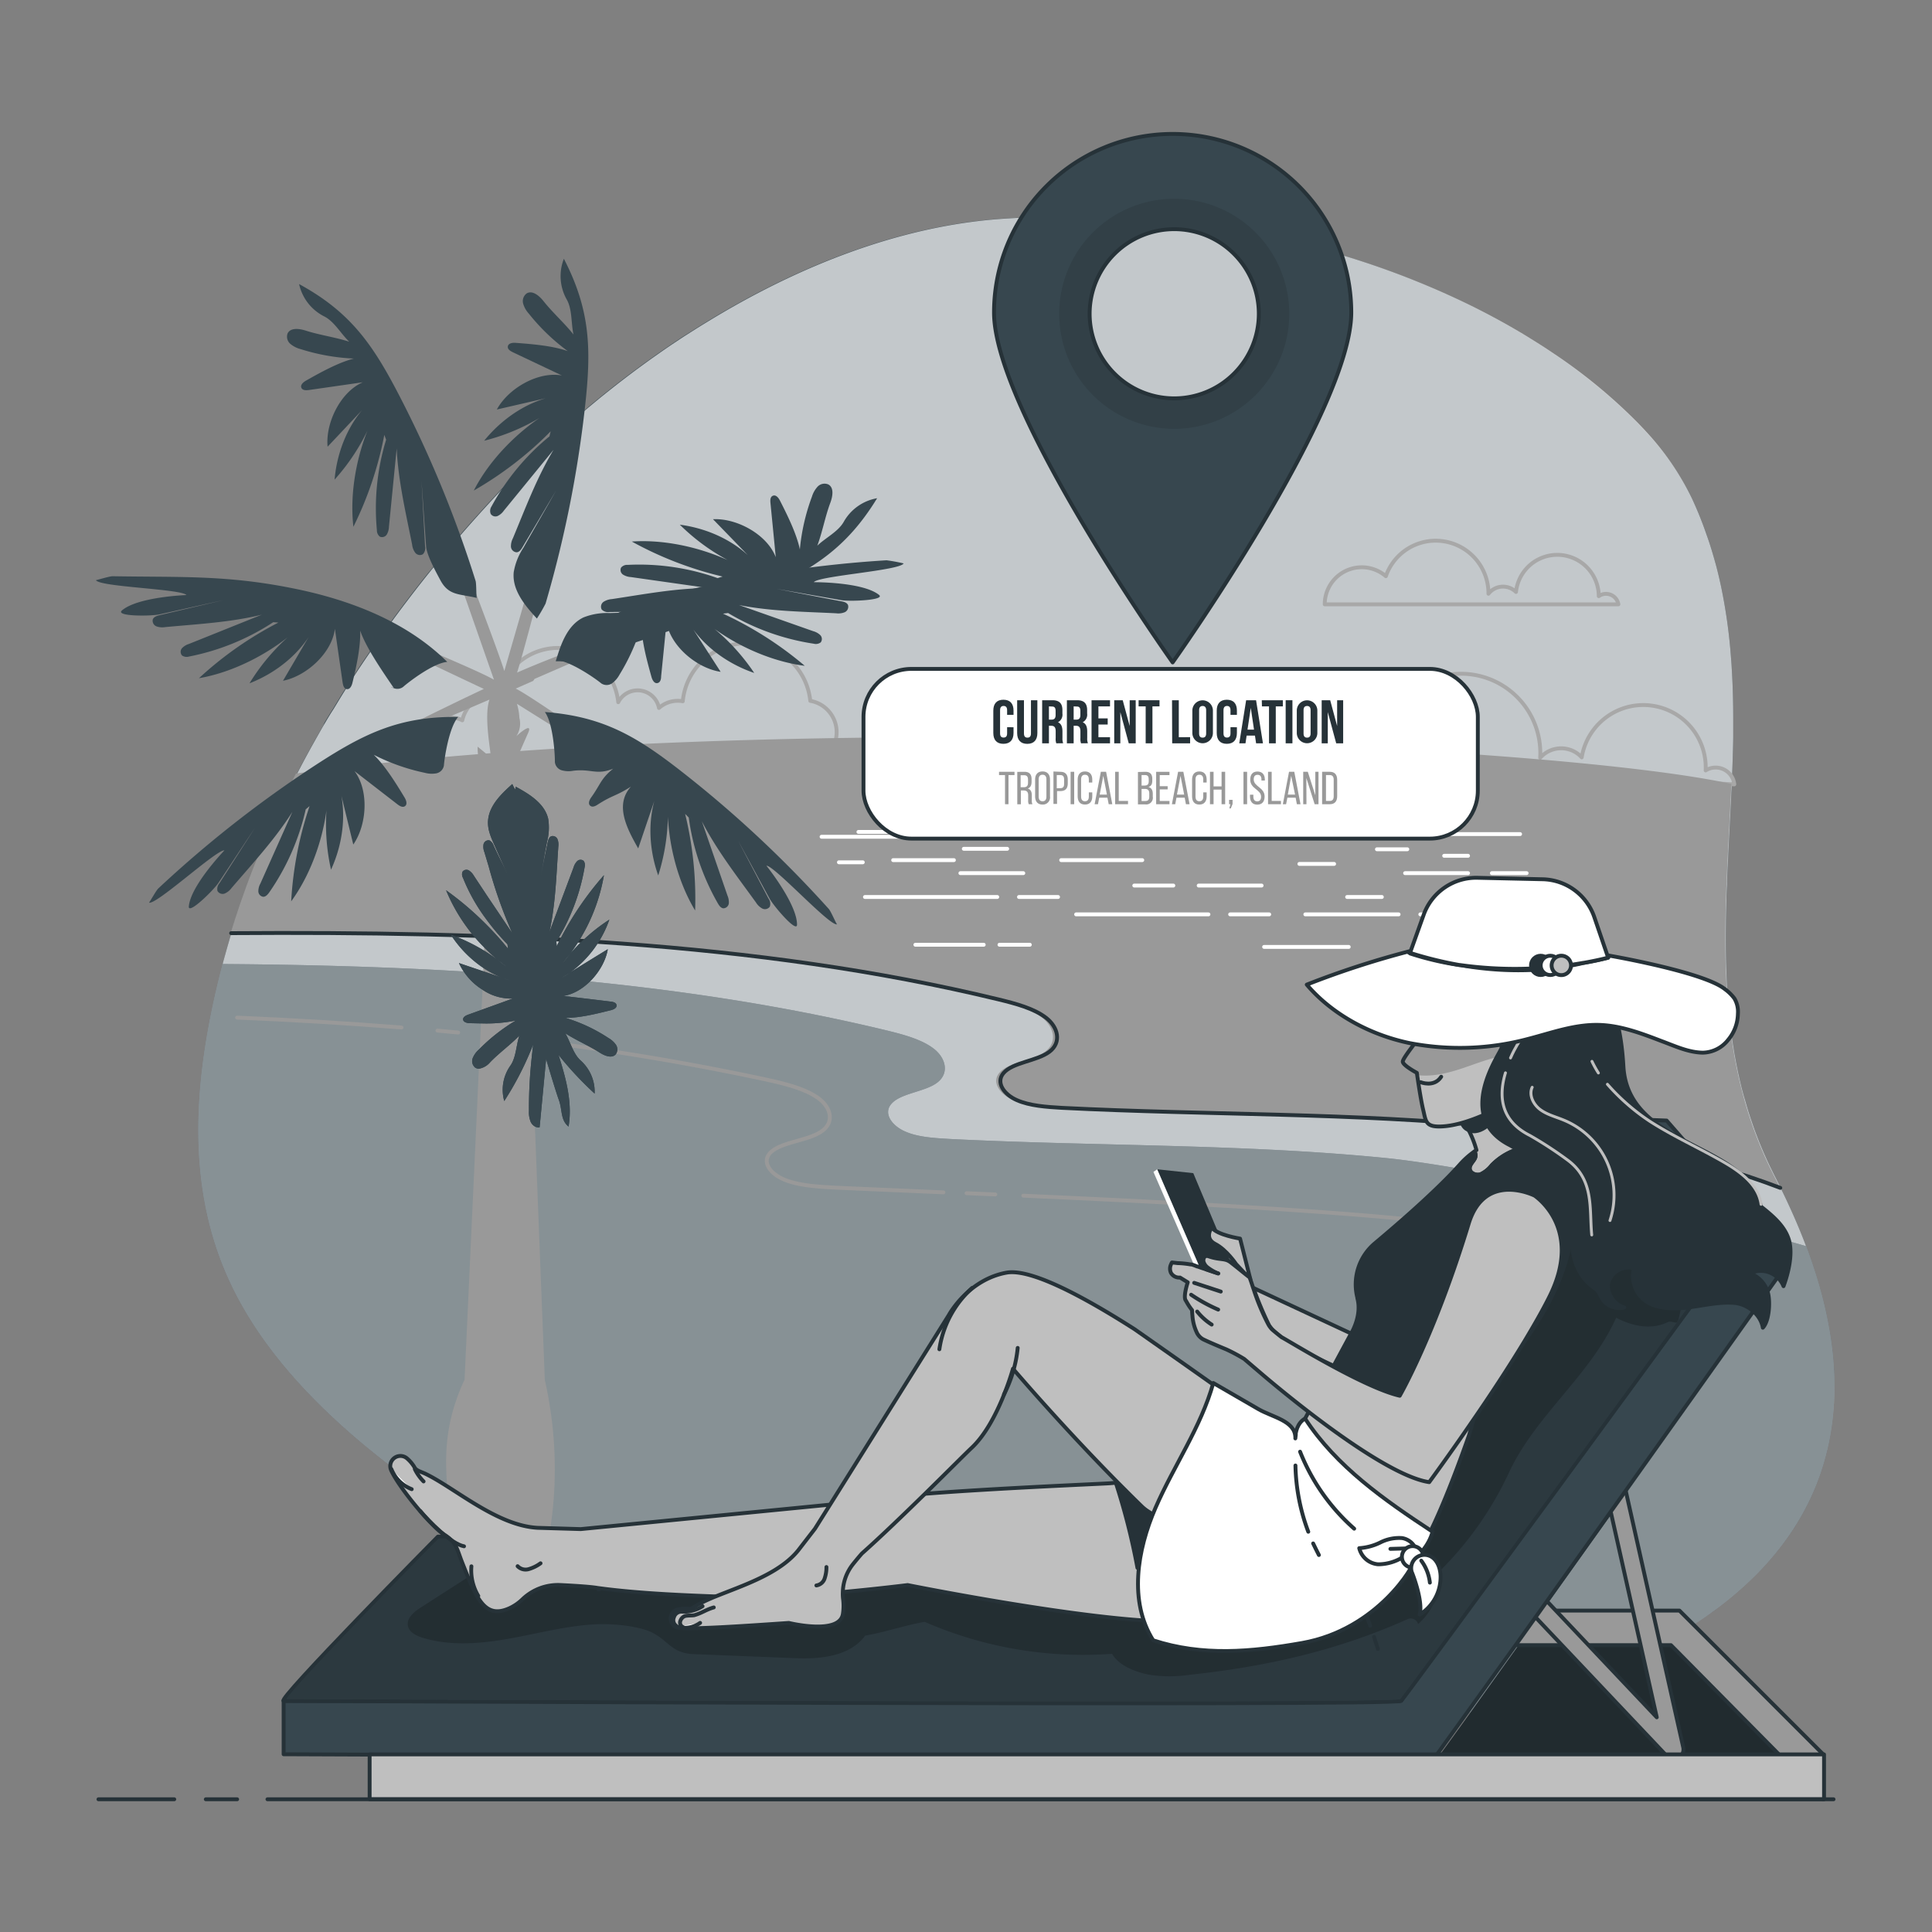 <svg xmlns="http://www.w3.org/2000/svg" xmlns:xlink="http://www.w3.org/1999/xlink" viewBox="0 0 500 500"><rect x="0" y="0" width="500" height="500" fill="#808080" stroke="none"/><defs><clipPath id="freepik--clip-path--inject-77"><path d="M461.18,454H372.71c.39-.38,8.79-12.09,20.35-28.28h40.17Z" style="fill:#37474F"></path></clipPath><clipPath id="freepik--clip-path-2--inject-77"><path d="M421.54,289.62,344.43,397.68H113.32s-42,42.51-39.92,42.51,287.8,1.41,289.2,0,86-117.17,86-117.17Z" style="fill:#37474F;stroke:#263238;stroke-linecap:round;stroke-linejoin:round"></path></clipPath><clipPath id="freepik--clip-path-3--inject-77"><path d="M421.54,289.62,344.43,397.68H113.32s-42,42.51-39.92,42.51,287.8,1.41,289.2,0,86-117.17,86-117.17Z" style="stroke:#263238;stroke-linecap:round;stroke-linejoin:round"></path></clipPath><clipPath id="freepik--clip-path-4--inject-77"><path d="M371.51,252.9a56.34,56.34,0,0,0-3.05,6.66c-.9,2.71-.77,7.72-1.06,8.55s-4.33,5.65-4.36,6.62,3.64,2.92,3.64,2.92.94,6.7,1.63,9.53.56,4.41,4.27,4.36,8.77-1.5,15.08-4.73,12.06-5.21,13.3-11.7-16.63-21.89-19.1-23.59S371.51,252.9,371.51,252.9Z" style="fill:#bfbfbf;stroke:#263238;stroke-linecap:round;stroke-linejoin:round"></path></clipPath><clipPath id="freepik--clip-path-5--inject-77"><path d="M303.48,34.66a46.22,46.22,0,0,0-46.23,46.22c0,25.53,46.23,90.55,46.23,90.55s46.23-65,46.23-90.55A46.22,46.22,0,0,0,303.48,34.66Zm.41,68.43a21.89,21.89,0,1,1,21.89-21.88A21.89,21.89,0,0,1,303.89,103.09Z" style="fill:#37474F;stroke:#263238;stroke-linecap:round;stroke-linejoin:round"></path></clipPath></defs><g id="freepik--background-simple--inject-77"><path d="M474.71,360.14c-.29,19.55-8,35.16-20.4,47.54a92.23,92.23,0,0,1-9.37,8.14c-1.25.95-2.54,1.89-3.86,2.79l-1.33.9c-1.34.9-2.7,1.76-4.08,2.61l-1.41.84q-2.1,1.23-4.29,2.43l-1.46.78c-1,.51-2,1-3,1.52a177.32,177.32,0,0,1-23.91,9.64q-3.35,1.1-6.75,2.08c-2.27.66-4.56,1.29-6.86,1.87-8.2,2.13-16.58,3.85-24.92,5.23-2,.33-4.05.65-6.06.94-8.39,1.22-16.7,2.08-24.71,2.68-2.07.14-4.13.28-6.16.39-10.86.59-21.05.66-30.05.32-4.93-.17-9.5-.47-13.61-.87q-3.52-.33-6.59-.77-13.77-1.93-27.25-4.78t-26.53-6.5q-5.22-1.46-10.38-3.06A391.48,391.48,0,0,1,167.07,418q-4.75-2.11-9.42-4.37-9.33-4.48-18.22-9.42c-.67-.37-1.34-.74-2-1.14q-10-5.62-19.49-11.79c-1.58-1-3.16-2.08-4.71-3.15l-.55-.38c-2.15-1.46-4.28-3-6.37-4.49q-2.26-1.63-4.49-3.32c-1.48-1.13-2.93-2.26-4.37-3.41-16.53-13.22-30.27-28.15-38-44.91-10.84-23.39-9.37-48.82-4-73.17.17-.79.35-1.59.54-2.39s.33-1.42.51-2.13.37-1.51.56-2.27c.14-.57.29-1.15.44-1.71s.3-1.16.46-1.73c.1-.36.19-.72.3-1.07.2-.77.42-1.52.63-2.27.33-1.13.66-2.26,1-3.4.27-.87.54-1.75.82-2.62s.51-1.6.78-2.38c.59-1.82,1.22-3.64,1.87-5.45.31-.87.62-1.74.94-2.6l.84-2.23q1.05-2.75,2.18-5.48a.05.05,0,0,0,0,0c.1-.25.2-.51.31-.76.43-1,.87-2.09,1.32-3.13s.9-2.08,1.36-3.12c.1-.23.2-.46.31-.69,0,0,0,0,0,0,.21-.5.44-1,.67-1.49L72,210c.25-.54.5-1.07.76-1.6h0l.24-.51c.5-1.07,1-2.12,1.54-3.19l1-1.91c.36-.72.73-1.46,1.1-2.17l.18-.36c1.23-2.39,2.5-4.76,3.81-7.13h0l1.24-2.21c.57-1,1.15-2.05,1.75-3.08L84,187q.58-1,1.2-2c.31-.53.63-1,1-1.58l1.11-1.85q4-6.56,8.44-13l.06-.09,1.3-1.87c.48-.69,1-1.38,1.45-2.06.8-1.14,1.62-2.28,2.45-3.42.55-.76,1.11-1.53,1.68-2.3.44-.59.88-1.18,1.34-1.78.17-.24.34-.48.53-.72l1.39-1.82c1.6-2.09,3.23-4.19,4.9-6.25,1-1.19,1.94-2.39,2.92-3.58.11-.14.22-.28.34-.41l1.65-2a2.33,2.33,0,0,1,.19-.23c.76-.9,1.51-1.79,2.28-2.68.32-.37.64-.75,1-1.12,1.11-1.27,2.22-2.56,3.35-3.81l1.74-1.94c.59-.64,1.17-1.29,1.76-1.94l1.69-1.83q2.72-2.91,5.5-5.79l.06-.05v0c.87-.9,1.77-1.81,2.69-2.72q2.82-2.81,5.85-5.64l1.91-1.77h0l2.73-2.46.18-.16c.61-.55,1.23-1.08,1.85-1.61h0c1.48-1.3,3-2.58,4.53-3.86.56-.47,1.12-.94,1.69-1.4q1.71-1.39,3.47-2.79,3.5-2.76,7.18-5.47c1.23-.91,2.47-1.79,3.72-2.68s2.51-1.77,3.79-2.64,2.57-1.73,3.87-2.59l2-1.26c1.32-.84,2.64-1.67,4-2.49,23.39-14.34,50.21-25.17,77.61-26.81a258.45,258.45,0,0,1,62.91,3.75c2.4.44,4.77.93,7.11,1.44a218.33,218.33,0,0,1,49.79,17.19c5.39,2.65,10.45,5.44,15.17,8.33q2.36,1.45,4.61,2.92c.75.49,1.49,1,2.22,1.48a140.67,140.67,0,0,1,20.53,16.79q1.53,1.53,2.95,3.06A70.37,70.37,0,0,1,437.88,129c.27.58.53,1.17.79,1.75,1.28,2.91,2.4,5.83,3.39,8.76.4,1.18.77,2.36,1.12,3.54s.68,2.34,1,3.52c.36,1.38.7,2.77,1,4.16q.26,1.14.48,2.28A139.33,139.33,0,0,1,448,170.47c.07.81.12,1.64.17,2.46.28,4.43.39,8.88.39,13.33q0,2,0,4c0,1.47-.05,2.95-.09,4.42s-.08,2.7-.13,4.05-.11,2.79-.17,4.18a2,2,0,0,1,0,.25c0,.75-.07,1.5-.1,2.25-.09,1.87-.18,3.77-.28,5.66-.18,3.55-.37,7.09-.54,10.65,0,.46-.05.91-.07,1.37-.08,1.66-.15,3.32-.22,5l0,.76L446.8,232l0,1c-.06,2-.11,4.07-.13,6.09-.08,5.32,0,10.64.28,15.94,0,.53.06,1.09.1,1.64.16,2.48.37,5,.64,7.45.06.63.14,1.28.22,1.91s.16,1.27.25,1.91.17,1.27.27,1.91.19,1.26.3,1.9.21,1.26.33,1.91.23,1.27.36,1.9.24,1.24.37,1.86a.08.08,0,0,1,0,0q.19.94.42,1.89t.45,1.89c.29,1.21.61,2.41,1,3.61.21.75.43,1.5.65,2.24.15.48.3,1,.46,1.45l.11.35c.39,1.22.8,2.42,1.25,3.62.22.63.45,1.24.7,1.87s.47,1.25.74,1.87q1.13,2.79,2.46,5.56c.28.62.59,1.23.91,1.85.14.3.29.59.44.88l.84,1.66c.27.52.53,1,.78,1.56a.3.3,0,0,1,0,.08c.73,1.47,1.42,2.94,2.08,4.39.29.63.57,1.26.85,1.88q2.93,6.56,5,12.7c.15.45.3.9.44,1.35a110.83,110.83,0,0,1,3.54,13.27c.1.51.2,1,.3,1.53l.27,1.52.24,1.51c.07.46.14.92.2,1.37s.15,1.1.21,1.64c.13,1,.22,1.93.3,2.88.13,1.44.22,2.87.26,4.28S474.73,358.83,474.71,360.14Z" style="fill:#37474F"></path><path d="M454.31,407.68a92.23,92.23,0,0,1-9.37,8.14q-1.89,1.43-3.86,2.79l-1.33.9q-2,1.33-4.08,2.61l-1.41.84q-2.1,1.25-4.29,2.43l-1.46.78c-1,.51-2,1-3,1.52a179.44,179.44,0,0,1-23.91,9.64c-2.23.72-4.48,1.42-6.75,2.08s-4.56,1.28-6.86,1.88c-8.2,2.12-16.58,3.84-24.92,5.22-2,.34-4.05.65-6.06.94-8.39,1.22-16.7,2.09-24.71,2.68-2.07.15-4.13.28-6.16.39-10.86.59-21.05.66-30.05.33-4.93-.18-9.5-.48-13.61-.88q-3.52-.35-6.59-.78-13.77-1.94-27.25-4.77t-26.53-6.5q-5.22-1.47-10.38-3.06A397.17,397.17,0,0,1,167.07,418q-4.75-2.14-9.42-4.38-8.81-4.25-17.22-8.88l-1-.54c-.67-.37-1.34-.74-2-1.13h0q-10-5.64-19.49-11.81l-1.86-1.23c-1-.63-1.91-1.27-2.85-1.91l-.55-.38c-2.15-1.46-4.28-3-6.37-4.48q-2.26-1.65-4.49-3.33c-1.48-1.12-2.93-2.26-4.37-3.41-16.53-13.22-30.27-28.15-38-44.91-10.84-23.39-9.37-48.82-4-73.17.17-.79.35-1.59.54-2.38s.33-1.43.51-2.14.37-1.51.56-2.27c.14-.57.29-1.14.44-1.71s.3-1.16.46-1.73c.1-.36.19-.72.3-1.07.2-.76.42-1.51.63-2.26.33-1.14.66-2.27,1-3.41.27-.87.54-1.75.82-2.62s.51-1.59.78-2.38c.59-1.82,1.22-3.64,1.87-5.45.31-.87.62-1.74.94-2.6l.84-2.23q1.05-2.75,2.18-5.48a.05.05,0,0,0,0,0c.1-.25.2-.51.31-.76.43-1,.87-2.09,1.32-3.13s.9-2.08,1.36-3.12c.1-.23.2-.46.31-.69,0,0,0,0,0,0,.21-.5.44-1,.67-1.49L72,210c.25-.54.5-1.07.76-1.6h0l.24-.51c.5-1.07,1-2.12,1.54-3.18.31-.64.63-1.28,1-1.92s.63-1.26,1-1.89l.15-.28.18-.36c1.23-2.39,2.5-4.76,3.81-7.13h0l1.24-2.21c.57-1,1.15-2.05,1.75-3.07.15-.27.31-.53.47-.8q.58-1,1.2-2c.31-.53.63-1,1-1.58l1.11-1.84q4-6.57,8.44-13l.06-.1,1.3-1.87c.31-.45.62-.89.94-1.33.16-.25.34-.49.51-.73l.76-1.07c.55-.78,1.12-1.57,1.69-2.35s1.11-1.53,1.68-2.29c.44-.6.88-1.19,1.34-1.79.17-.24.34-.47.53-.71l1.39-1.83c1.6-2.09,3.23-4.18,4.9-6.25q1.44-1.8,2.92-3.58c.11-.14.22-.28.34-.41l1.65-2,.19-.23.08-.09c.63-.76,1.27-1.5,1.91-2.25l.29-.34c.32-.37.64-.75,1-1.12,1.11-1.27,2.22-2.55,3.35-3.81l1.74-1.94,1.76-1.93,1.69-1.84q2.72-2.91,5.5-5.79l.07-.07c.87-.9,1.77-1.81,2.69-2.72q2.81-2.81,5.85-5.64c.63-.59,1.26-1.18,1.91-1.77h0l2.73-2.46.18-.16c.61-.54,1.23-1.09,1.85-1.62,1.48-1.3,3-2.58,4.53-3.86l1.69-1.4q1.71-1.39,3.47-2.78,3.5-2.77,7.18-5.48c1.23-.9,2.47-1.8,3.72-2.68s2.51-1.77,3.79-2.64,2.57-1.73,3.87-2.58l2-1.27c1.32-.84,2.64-1.67,4-2.49,23.39-14.34,50.21-25.17,77.61-26.81a258.45,258.45,0,0,1,62.91,3.75q3.6.66,7.11,1.44a218.33,218.33,0,0,1,49.79,17.19c5.39,2.65,10.45,5.44,15.17,8.33,1.58,1,3.11,1.93,4.61,2.92.75.49,1.49,1,2.22,1.48a139.61,139.61,0,0,1,20.53,16.79q1.54,1.53,2.95,3.06A70.73,70.73,0,0,1,437.88,129c.27.58.53,1.17.79,1.75.6,1.36,1.17,2.74,1.7,4.11l.21.54c.52,1.37,1,2.74,1.48,4.12.4,1.17.77,2.35,1.12,3.53s.68,2.34,1,3.52c.36,1.38.7,2.77,1,4.16q.26,1.14.48,2.28A139.33,139.33,0,0,1,448,170.47c.07.82.13,1.64.17,2.46.28,4.43.39,8.88.39,13.33q0,2,0,4c0,1.47-.05,2.95-.09,4.42s-.08,2.7-.13,4.05-.11,2.79-.17,4.18a2.26,2.26,0,0,1,0,.26c0,.75-.07,1.49-.1,2.24-.09,1.88-.18,3.77-.28,5.66-.18,3.55-.37,7.1-.54,10.65,0,.46-.05.91-.07,1.37-.08,1.66-.16,3.32-.22,5l0,.76L446.8,232l0,1c-.06,2-.11,4.05-.13,6.08-.08,5.32,0,10.64.28,15.94,0,.55.06,1.09.1,1.64.16,2.48.37,5,.64,7.45.07.64.14,1.27.22,1.91s.16,1.28.25,1.91.17,1.27.27,1.91l.3,1.9c.1.64.21,1.27.33,1.91s.23,1.26.36,1.9.25,1.24.37,1.86a.08.08,0,0,1,0,0l.42,1.89.45,1.89c.3,1.21.62,2.41,1,3.61.21.75.43,1.5.65,2.24.15.49.3,1,.46,1.45l.11.35c.39,1.21.81,2.42,1.25,3.63.22.62.46,1.24.7,1.86s.48,1.25.74,1.87q1.14,2.79,2.46,5.56c.3.62.6,1.24.91,1.85.14.3.29.59.44.88l.84,1.66c.27.52.53,1,.78,1.57a.25.25,0,0,1,0,.07q1.09,2.22,2.08,4.39c.29.63.57,1.26.85,1.88q2.93,6.56,5,12.71c.15.45.3.89.44,1.34a110.83,110.83,0,0,1,3.54,13.27c.1.51.2,1,.3,1.53l.27,1.52.24,1.51c.07.46.14.92.2,1.37s.15,1.1.21,1.64q.18,1.46.3,2.88c.12,1.45.21,2.88.26,4.28C475.43,377.59,467.51,394.47,454.31,407.68Z" style="fill:#fff;opacity:0.7"></path></g><g id="freepik--Beach--inject-77"><path d="M474.71,360.14c-.29,19.55-8,35.16-20.4,47.54a92.23,92.23,0,0,1-9.37,8.14q-1.87,1.44-3.86,2.79l-1.33.9q-2,1.35-4.08,2.61l-1.41.84q-2.1,1.23-4.29,2.43l-1.46.78c-1,.51-2,1-3,1.52a177.32,177.32,0,0,1-23.91,9.64q-3.35,1.1-6.75,2.08c-2.27.66-4.56,1.29-6.86,1.87-8.2,2.13-16.58,3.85-24.92,5.23-2,.33-4.05.65-6.06.94-8.39,1.22-16.7,2.09-24.71,2.68-2.07.15-4.13.28-6.16.39-10.86.59-21.05.66-30.05.32-4.93-.17-9.5-.47-13.61-.88-2.35-.21-4.55-.47-6.59-.76q-13.77-1.93-27.25-4.78t-26.53-6.5q-5.22-1.46-10.38-3.06A391.48,391.48,0,0,1,167.07,418q-4.75-2.11-9.42-4.37-9.33-4.48-18.22-9.43c-.67-.36-1.34-.73-2-1.13q-10-5.62-19.49-11.79c-1.58-1-3.16-2.08-4.71-3.15l-.55-.38c-2.15-1.46-4.28-3-6.37-4.49q-2.26-1.63-4.49-3.32c-1.48-1.13-2.93-2.26-4.37-3.41-16.53-13.22-30.27-28.15-38-44.91-10.84-23.39-9.37-48.82-4-73.18.17-.78.35-1.58.54-2.38s.33-1.42.51-2.13.37-1.51.56-2.27c.14-.57.29-1.14.44-1.72l.12-.45c58.7.4,117.21,4,171.71,17.15,4.53,1.1,9.21,2.35,12.33,4.76s4.1,6.35.88,8.79-9.56,2.71-11.92,5.57c-2,2.39.12,5.47,3.48,7s7.6,1.76,11.65,2c37.57,1.9,75.55,1.23,112.76,4.92,21.93,2.17,79.21,14.15,108.9,22.82.56,1.48,1.09,2.95,1.58,4.4.15.45.3.89.44,1.35a110.83,110.83,0,0,1,3.54,13.27c.1.51.2,1,.3,1.53l.27,1.52.24,1.51c.07.45.14.92.2,1.37s.15,1.1.21,1.64c.13,1,.22,1.93.3,2.88.13,1.44.22,2.88.26,4.28S474.73,358.83,474.71,360.14Z" style="fill:#37474F"></path><path d="M474.71,360.14c-.29,19.55-8,35.16-20.4,47.54a92.23,92.23,0,0,1-9.37,8.14q-1.87,1.44-3.86,2.79l-1.33.9q-2,1.35-4.08,2.61l-1.41.84q-2.1,1.23-4.29,2.43l-1.46.78c-1,.51-2,1-3,1.52a177.32,177.32,0,0,1-23.91,9.64q-3.35,1.1-6.75,2.08c-2.27.66-4.56,1.29-6.86,1.87-8.2,2.13-16.58,3.85-24.92,5.23-2,.33-4.05.65-6.06.94-8.39,1.22-16.7,2.09-24.71,2.68-2.07.15-4.13.28-6.16.39-10.86.59-21.05.66-30.05.32-4.93-.17-9.5-.47-13.61-.88-2.35-.21-4.55-.47-6.59-.76q-13.77-1.93-27.25-4.78t-26.53-6.5q-5.22-1.46-10.38-3.06A391.48,391.48,0,0,1,167.07,418q-4.75-2.11-9.42-4.37-9.33-4.48-18.22-9.43c-.67-.36-1.34-.73-2-1.13q-10-5.62-19.49-11.79c-1.58-1-3.16-2.08-4.71-3.15l-.55-.38c-2.15-1.46-4.28-3-6.37-4.49q-2.26-1.63-4.49-3.32c-1.48-1.13-2.93-2.26-4.37-3.41-16.53-13.22-30.27-28.15-38-44.91-10.84-23.39-9.37-48.82-4-73.18.17-.78.35-1.58.54-2.38s.33-1.42.51-2.13.37-1.51.56-2.27c.14-.57.29-1.14.44-1.72l.12-.45c58.7.4,117.21,4,171.71,17.15,4.53,1.1,9.21,2.35,12.33,4.76s4.1,6.35.88,8.79-9.56,2.71-11.92,5.57c-2,2.39.12,5.47,3.48,7s7.6,1.76,11.65,2c37.57,1.9,75.55,1.23,112.76,4.92,21.93,2.17,79.21,14.15,108.9,22.82.56,1.48,1.09,2.95,1.58,4.4.15.45.3.89.44,1.35a110.83,110.83,0,0,1,3.54,13.27c.1.51.2,1,.3,1.53l.27,1.52.24,1.51c.07.45.14.92.2,1.37s.15,1.1.21,1.64c.13,1,.22,1.93.3,2.88.13,1.44.22,2.88.26,4.28S474.73,358.83,474.71,360.14Z" style="fill:#fff;opacity:0.4"></path><path d="M264.82,309.44c34.69,1.55,72.62,3.48,99.76,6.13,31.59,3.09,63.64,11,91.68,18.43" style="fill:none;stroke:#999;stroke-linecap:round;stroke-linejoin:round"></path><path d="M250.14,308.8l7.44.32" style="fill:none;stroke:#999;stroke-linecap:round;stroke-linejoin:round"></path><path d="M125.17,267.89a673.15,673.15,0,0,1,72.65,11.4c5.05,1.1,10.26,2.35,13.74,4.76s4.57,6.35,1,8.79-10.65,2.71-13.28,5.57c-2.18,2.39.13,5.47,3.88,6.95s8.47,1.75,13,2c8.49.38,18,.79,28,1.22" style="fill:none;stroke:#999;stroke-linecap:round;stroke-linejoin:round"></path><path d="M113.22,266.72l5.36.5" style="fill:none;stroke:#999;stroke-linecap:round;stroke-linejoin:round"></path><path d="M61.36,263.36q21.4.88,42.56,2.56" style="fill:none;stroke:#999;stroke-linecap:round;stroke-linejoin:round"></path></g><g id="freepik--Sea--inject-77"><path d="M215.92,192.56a8.09,8.09,0,0,0,.59-3.48,8.22,8.22,0,0,0-6.81-7.7,16.58,16.58,0,0,0-33,.11,7,7,0,0,0-1.66-.11,7.26,7.26,0,0,0-4.5,1.84A5.63,5.63,0,0,0,160,181.73a15.66,15.66,0,0,0-30.76-2.22,9,9,0,0,0-1.38,0,8.87,8.87,0,0,0-8.22,6.91,6.21,6.21,0,0,0-8.61,3.11,4.37,4.37,0,0,0-7.8,2.91,4,4,0,0,0,.1.69,2.4,2.4,0,0,0-4.52,1.22,3,3,0,0,0,.08.52,2.35,2.35,0,0,0-.43.19,2.54,2.54,0,0,0-3.64,3.53Z" style="fill:none;stroke:#a8a8a8;stroke-linecap:round;stroke-linejoin:round"></path><path d="M418.84,156.4h-76a9.58,9.58,0,0,1,15.82-7.28,13.65,13.65,0,0,1,26.55,4.46v.08a4.78,4.78,0,0,1,7.13-.46,10.74,10.74,0,0,1,21.42,1.09,3.13,3.13,0,0,1,1.86-.6A3.24,3.24,0,0,1,418.84,156.4Z" style="fill:none;stroke:#a8a8a8;stroke-linecap:round;stroke-linejoin:round"></path><path d="M448.83,203l-114.09-6.19a14.42,14.42,0,0,1,24.36-9.65A20.52,20.52,0,0,1,398.6,196v.12a7.21,7.21,0,0,1,10.75-.11,16.15,16.15,0,0,1,32.07,3.38,4.86,4.86,0,0,1,7.42,3.59Z" style="fill:none;stroke:#a8a8a8;stroke-linecap:round;stroke-linejoin:round"></path><path d="M460.86,307.83c-22.33-8.73-48.39-13.69-74.38-16.26-37.21-3.69-75.19-3-112.76-4.92-4.05-.21-8.29-.48-11.65-2s-5.44-4.56-3.48-6.95c2.36-2.87,8.68-3.11,11.92-5.57s2.24-6.38-.88-8.8-7.8-3.66-12.33-4.75C194.79,243.48,127,241,59.7,241.47c.27-.87.54-1.75.82-2.62s.51-1.59.78-2.38c.59-1.82,1.22-3.64,1.87-5.45.31-.87.62-1.74.94-2.6l.84-2.23q2.42-6.3,5.19-12.53c.32-.74.65-1.47,1-2.2l.7-1.53c.33-.71.66-1.42,1-2.12.5-1.07,1-2.12,1.54-3.18.62-1.27,1.26-2.54,1.9-3.81l.33-.64c123.8-17,324-7.77,371.45,2.69a2.26,2.26,0,0,1,0,.26c-1.48,34-5.54,68.22,10.72,100.52.14.3.29.59.44.88l.84,1.66c.27.52.53,1.05.78,1.57A.25.25,0,0,1,460.86,307.83Z" style="fill:#999"></path><path d="M59.82,241.5c67.62-.47,135.75,1.93,198.56,17.14,4.53,1.1,9.21,2.35,12.33,4.76s4.1,6.35.88,8.79-9.56,2.71-11.92,5.57c-2,2.39.12,5.47,3.48,6.95s7.6,1.76,11.65,2c37.57,1.9,75.55,1.23,112.76,4.92,25.53,2.53,51.12,7.36,73.18,15.79" style="fill:none;stroke:#263238;stroke-linecap:round;stroke-linejoin:round"></path><line x1="357.47" y1="215.86" x2="393.4" y2="215.86" style="fill:none;stroke:#fff;stroke-linecap:round;stroke-linejoin:round"></line><line x1="379.93" y1="221.48" x2="373.75" y2="221.48" style="fill:none;stroke:#fff;stroke-linecap:round;stroke-linejoin:round"></line><line x1="356.35" y1="219.79" x2="364.21" y2="219.79" style="fill:none;stroke:#fff;stroke-linecap:round;stroke-linejoin:round"></line><line x1="260.9" y1="215.3" x2="222.16" y2="215.3" style="fill:none;stroke:#fff;stroke-linecap:round;stroke-linejoin:round"></line><line x1="212.62" y1="216.55" x2="244.06" y2="216.55" style="fill:none;stroke:#fff;stroke-linecap:round;stroke-linejoin:round"></line><line x1="231.15" y1="222.6" x2="246.87" y2="222.6" style="fill:none;stroke:#fff;stroke-linecap:round;stroke-linejoin:round"></line><line x1="264.83" y1="225.97" x2="248.55" y2="225.97" style="fill:none;stroke:#fff;stroke-linecap:round;stroke-linejoin:round"></line><line x1="337.82" y1="236.64" x2="361.96" y2="236.64" style="fill:none;stroke:#fff;stroke-linecap:round;stroke-linejoin:round"></line><line x1="295.62" y1="222.6" x2="274.63" y2="222.6" style="fill:none;stroke:#fff;stroke-linecap:round;stroke-linejoin:round"></line><line x1="345.27" y1="223.58" x2="336.28" y2="223.58" style="fill:none;stroke:#fff;stroke-linecap:round;stroke-linejoin:round"></line><line x1="357.62" y1="232.14" x2="348.64" y2="232.14" style="fill:none;stroke:#fff;stroke-linecap:round;stroke-linejoin:round"></line><line x1="263.71" y1="232.14" x2="273.82" y2="232.14" style="fill:none;stroke:#fff;stroke-linecap:round;stroke-linejoin:round"></line><line x1="293.55" y1="229.18" x2="303.66" y2="229.18" style="fill:none;stroke:#fff;stroke-linecap:round;stroke-linejoin:round"></line><line x1="258.09" y1="232.14" x2="223.85" y2="232.14" style="fill:none;stroke:#fff;stroke-linecap:round;stroke-linejoin:round"></line><line x1="318.36" y1="236.64" x2="328.47" y2="236.64" style="fill:none;stroke:#fff;stroke-linecap:round;stroke-linejoin:round"></line><line x1="312.75" y1="236.64" x2="278.5" y2="236.64" style="fill:none;stroke:#fff;stroke-linecap:round;stroke-linejoin:round"></line><line x1="363.64" y1="225.97" x2="379.93" y2="225.97" style="fill:none;stroke:#fff;stroke-linecap:round;stroke-linejoin:round"></line><line x1="310.22" y1="229.18" x2="326.5" y2="229.18" style="fill:none;stroke:#fff;stroke-linecap:round;stroke-linejoin:round"></line><line x1="386.1" y1="225.97" x2="395.09" y2="225.97" style="fill:none;stroke:#fff;stroke-linecap:round;stroke-linejoin:round"></line><line x1="352.42" y1="215.86" x2="346.8" y2="215.86" style="fill:none;stroke:#fff;stroke-linecap:round;stroke-linejoin:round"></line><line x1="249.43" y1="219.67" x2="260.66" y2="219.67" style="fill:none;stroke:#fff;stroke-linecap:round;stroke-linejoin:round"></line><line x1="217.11" y1="223.16" x2="223.29" y2="223.16" style="fill:none;stroke:#fff;stroke-linecap:round;stroke-linejoin:round"></line><line x1="367.58" y1="236.64" x2="373.75" y2="236.64" style="fill:none;stroke:#fff;stroke-linecap:round;stroke-linejoin:round"></line><line x1="327.15" y1="245.06" x2="349.05" y2="245.06" style="fill:none;stroke:#fff;stroke-linecap:round;stroke-linejoin:round"></line><line x1="266.52" y1="244.5" x2="258.66" y2="244.5" style="fill:none;stroke:#fff;stroke-linecap:round;stroke-linejoin:round"></line><line x1="254.59" y1="244.5" x2="236.9" y2="244.5" style="fill:none;stroke:#fff;stroke-linecap:round;stroke-linejoin:round"></line></g><g id="freepik--Tree--inject-77"><path d="M184.64,156l1-.87-19.53,8.5-.82.35-14.95,6.49-3,1.32-9,3.91a5.37,5.37,0,0,1-.36.52l-4.55,2s0,0,.07,0c1.68.85,5.39,3.26,9.86,6.28C155.05,192.41,172,204.6,172,204.6s17.69,9.88,6.67,6.12l1.31.37-9.84-6.17,0,0-27.7-17.35-8.66-5.43a15.42,15.42,0,0,1,.64,3.66,5.91,5.91,0,0,1-.78,4.71c1.52-1.4,4.4-3.61,2.89-.5q-1.59,3.6-3.16,7.2c.86-2,4.36-2,5.16.08a10,10,0,0,0-4.8,6.23,3.81,3.81,0,0,1,4.77-.61,10.81,10.81,0,0,0-2.22,2.36,11.2,11.2,0,0,0-1.23,2.32l2.57,63.81.08,2,.73,18.12L141,357.14c5.41,24,.88,42.56-.61,47.63l-1-.54c-.67-.37-1.34-.74-2-1.13h0q-10-5.64-19.49-11.81l-1.86-1.23c-.14-7.34-2.71-18.34,4.19-33l3.7-80.46.24-5.23.3-6.51.15-3.51.25-5.19.21-4.77,0-.85.2-4.46,0-.81.29-6.18.06-1.34.27-6,.36-7.59.3-6.59.08-1.7.29-6.39v-.19c-1.53-3.19-3.06-6.36-4.58-9.54l2.94.21a12.47,12.47,0,0,1-1.67-6.72l3.42,2.82c-.1-2.11-1.82-10.79-.37-15l-10.61,4.54-30,12.88-2.28,1,1.34-.15c-7.14,1.25-2.45-1,2.09-2.88,2.75-1.15,5.45-2.15,5.45-2.15s7.45-3.77,16.16-8.07c5.48-2.7,11.46-5.62,16.39-7.93l-12.68-6-7.45-3.55L98,165.23,75.3,154.41l1,.9c-9.08-7.28,8.75,2.35,8.75,2.35s6.34,2.54,14.2,5.77c2.4,1,4.94,2,7.49,3.09s4.93,2.07,7.27,3.07c6.33,2.71,11.77,5.13,13.83,6.32l-7.6-21.74-1.15-3.28-3.13-9-6.55-18.74.07,1.36c-1.21-11.57.43-5.39.43-5.39s3.66,9.36,8,20.52c1.09,2.83,2.23,5.79,3.35,8.73.69,1.81,1.37,3.61,2,5.38,3.15,8.33,6,16,7.26,19.9l5.08-17.57L145,123.59h0l.81-2.81-.73,1.14c5.71-10.14,3.47-4.14,3.47-4.14s-.3,1.25-.84,3.37c-1.8,7.19-6.16,24.49-9.72,37.92-1.69,6.39-3.2,11.91-4.17,15,2.24-1,5.93-2.54,10.22-4.2l1.12-.45c13-5,30.63-11.4,30.63-11.4S194,149,184.64,156Z" style="fill:#999"></path><path d="M41,229.9A298.14,298.14,0,0,1,81.67,198c12.48-8.13,21.66-12.66,36.91-12.46-2.41,2.72-3.59,10.87-3.7,12.6a2.49,2.49,0,0,1-1.95,2,6.84,6.84,0,0,1-3-.14,52.92,52.92,0,0,1-13.2-4.66c3,2.9,5.83,7.51,8,11.1.4.68.74,1.67.12,2.16s-1.41,0-2-.45l-11.1-8.59c3.76,5,3.25,13.86-.32,19q-1.91-7.84-3.82-15.68c2.23,7.2,1.2,15.34-1.94,22.19a53.42,53.42,0,0,1-.8-19c-.61,9.31-4,19.65-9.51,27.19a92.93,92.93,0,0,1,4.76-24.65l-1,.85a61.13,61.13,0,0,1-9.48,21.55c-.38.51-.86,1.07-1.5,1.08a1.46,1.46,0,0,1-1.28-1.41,4.12,4.12,0,0,1,.52-2l8.29-18.58c-4.49,7.11-10.27,13.32-15.74,19.71a4.42,4.42,0,0,1-1.72,1.41,1.53,1.53,0,0,1-1.93-.64,2.29,2.29,0,0,1,.51-2l9.16-14.29c-3.25,4.86-6.17,9.34-9.42,14.2-1.27,1.91-7.86,8.37-7.66,6.09.45-5.38,9.21-14.5,9.21-14.5-2.06-.22-17.54,14.09-19.51,13.53C39,233.05,40.43,230.41,41,229.9Z" style="fill:#37474F"></path><path d="M214.46,235.2a298.06,298.06,0,0,0-37.76-35.29c-11.72-9.19-20.48-14.5-35.69-15.64,2.16,2.93,2.63,11.15,2.59,12.88a2.48,2.48,0,0,0,1.77,2.2,6.61,6.61,0,0,0,3,.12c4.65-.56,6,1.21,10.33-.54-3.26,2.62-3.23,4-5.68,7.41-.47.65-.89,1.61-.31,2.15s1.4.12,2-.28c3.94-2.53,4.64-2.11,8.58-4.64-4.19,4.64-1.23,10.58,1.88,16l5.18-15.29c-2.85,7-2.53,15.18,0,22.28a53.75,53.75,0,0,0,2.45-18.85c-.21,9.33,2.27,19.93,7.1,27.92a93,93,0,0,0-2.59-25l.94.95a61,61,0,0,0,7.57,22.28c.33.55.75,1.15,1.39,1.21a1.46,1.46,0,0,0,1.41-1.29,4.28,4.28,0,0,0-.35-2l-6.63-19.23c3.85,7.48,9.06,14.17,14,21a4.45,4.45,0,0,0,1.59,1.55,1.54,1.54,0,0,0,2-.46,2.29,2.29,0,0,0-.33-2.08l-7.88-15c2.81,5.13,5.34,9.84,8.15,15,1.1,2,7.09,9,7.1,6.74,0-5.41-7.92-15.26-7.92-15.26,2.08,0,16.25,15.57,18.26,15.18C216.15,238.52,215,235.76,214.46,235.2Z" style="fill:#37474F"></path><path d="M123.08,150.32a299.18,299.18,0,0,0-19.67-47.8c-6.84-13.22-12.59-21.69-26-29a12.3,12.3,0,0,0,6.45,8.34c2.65,1.31,4.37,4.54,6.52,6.57-3.73-1.19-7.54-1.68-11.27-2.87-1.66-.53-3.94-.82-4.69.75A2.45,2.45,0,0,0,75.15,89a6.74,6.74,0,0,0,2.65,1.35A53.41,53.41,0,0,0,91.58,92.8c-4,1-8.77,3.66-12.41,5.72-.69.39-1.48,1.09-1.18,1.82s1.23.69,2,.59l13.9-2c-5.74,2.49-9.68,10.45-9.11,16.68l11.07-11.75c-5.49,5.16-8.61,12.75-9.26,20.26A53.7,53.7,0,0,0,96.61,108c-4.07,8.4-6.22,19.06-5.15,28.33a92.53,92.53,0,0,0,8-23.78c.15.41.31.83.47,1.25a60.69,60.69,0,0,0-2.39,23.41,2.09,2.09,0,0,0,.77,1.68,1.45,1.45,0,0,0,1.81-.59,4.27,4.27,0,0,0,.54-2l2-20.24c.4,8.39,2.36,16.65,4,24.9a4.29,4.29,0,0,0,.79,2.07,1.53,1.53,0,0,0,2,.4,2.28,2.28,0,0,0,.56-2q-.46-8.47-.92-17c.42,5.84.76,11.17,1.19,17,.16,2.28,2.6,6.69,3.68,8.71,2.17,4.08,4.92,3.5,9.41,4.6C123.24,154,123.3,151,123.08,150.32Z" style="fill:#37474F"></path><path d="M29.16,149.13c17.25.3,29.07-.34,46,3,14.62,2.84,29.76,8.42,40.59,19.17-3.63.28-10.14,5.32-11.43,6.48a2.48,2.48,0,0,1-2.81.11c-.87-.5.77.71.21-.12-2.63-3.88-7-10.15-8.51-14.58.16,4.18-1,9.45-2,13.52-.18.77-.63,1.72-1.42,1.64s-1-1-1.12-1.71q-1-6.94-2-13.9c-.76,6.21-7.3,12.23-13.43,13.44l8.16-13.93c-3.41,6.72-9.81,11.86-16.83,14.59A53.66,53.66,0,0,1,77.23,162.6c-6.91,6.26-16.54,11.33-25.74,12.92a93,93,0,0,1,20.56-14.4l-1.33-.1a60.94,60.94,0,0,1-21.79,8.89,2.12,2.12,0,0,1-1.82-.27,1.45,1.45,0,0,1,0-1.9,4.24,4.24,0,0,1,1.77-1.08l18.88-7.58c-8.17,2-16.64,2.43-25,3.21a4.49,4.49,0,0,1-2.22-.17,1.56,1.56,0,0,1-1-1.81c.26-.68,1.08-.94,1.79-1.11l16.52-3.89C52.21,156.55,47,157.73,41.28,159c-2.24.49-11.47.55-9.74-1,4.07-3.55,16.71-4,16.71-4-1.33-1.6-22.41-2.08-23.43-3.85C25.55,150,28.42,149.11,29.16,149.13Z" style="fill:#37474F"></path><path d="M141.19,156.22a298.46,298.46,0,0,0,10.18-50.67c1.66-14.8,1.58-25-5.44-38.58a12.3,12.3,0,0,0,.73,10.52c1.47,2.56,1.11,6.21,1.76,9.08-2.44-3.06-5.33-5.58-7.77-8.65-1.08-1.35-2.82-2.86-4.32-2a2.46,2.46,0,0,0-.94,2.65,6.56,6.56,0,0,0,1.46,2.59,53,53,0,0,0,10.09,9.71c-3.94-1.4-9.33-1.83-13.5-2.14-.79-.06-1.83.08-2,.86s.64,1.26,1.31,1.58l12.66,6c-6.15-1.12-13.85,3.32-16.83,8.81l15.72-3.62c-7.43,1.24-14.24,5.82-19,11.7a53.78,53.78,0,0,0,17.32-7.81c-8,4.72-15.76,12.4-20,20.7a92.49,92.49,0,0,0,19.89-15.32c-.1.43-.2.86-.31,1.3a60.88,60.88,0,0,0-15,18.14A2.09,2.09,0,0,0,127,133a1.45,1.45,0,0,0,1.83.52,4.16,4.16,0,0,0,1.56-1.36l12.87-15.75c-4.33,7.2-7.29,15.15-10.53,22.91a4.48,4.48,0,0,0-.5,2.16,1.56,1.56,0,0,0,1.44,1.45c.73,0,1.22-.75,1.59-1.38q4.34-7.29,8.66-14.6c-2.89,5.09-5.58,9.71-8.46,14.8a16.46,16.46,0,0,0-2.51,6.33c-.46,4.6,2.88,8.61,6,12A44.05,44.05,0,0,0,141.19,156.22Z" style="fill:#37474F"></path><path d="M148.16,171.08a297.85,297.85,0,0,0,48.63-17.51C210.31,147.33,219,142,227,128.94a12.32,12.32,0,0,0-8.62,6.07c-1.43,2.58-4.73,4.16-6.86,6.21,1.36-3.67,2-7.45,3.38-11.13.6-1.63,1-3.9-.54-4.72a2.48,2.48,0,0,0-2.76.57,6.72,6.72,0,0,0-1.47,2.59A53.35,53.35,0,0,0,207,142.19c-.85-4.1-3.26-8.93-5.16-12.66-.36-.7-1-1.52-1.77-1.25s-.74,1.2-.67,1.93q.69,7,1.37,14c-2.22-5.84-10-10.14-16.25-9.84l11.24,11.58c-4.91-5.72-12.35-9.18-19.82-10.16a53.71,53.71,0,0,0,15.65,10.77c-8.2-4.43-18.77-7.06-28.08-6.41A92.91,92.91,0,0,0,187,149.21l-1.27.41a60.61,60.61,0,0,0-23.28-3.43,2.07,2.07,0,0,0-1.71.69,1.44,1.44,0,0,0,.5,1.83,4.21,4.21,0,0,0,2,.63l20.13,2.86c-8.4,0-16.74,1.61-25.05,2.85a4.51,4.51,0,0,0-2.11.69,1.55,1.55,0,0,0-.49,2,2.27,2.27,0,0,0,2,.65l17-.16c-5.85.17-11.19.27-17,.43a16.41,16.41,0,0,0-6.72,1.13c-4.17,2-5.87,6.92-7.17,11.36C144.44,171.08,147.44,171.27,148.16,171.08Z" style="fill:#37474F"></path><path d="M229.44,145a297.14,297.14,0,0,0-51.12,7.62c-14.48,3.46-24.09,7-34.44,18.22,3.64.13,10.36,4.87,11.7,6a2.48,2.48,0,0,0,2.82,0,6.73,6.73,0,0,0,1.94-2.26,52.74,52.74,0,0,0,5.7-12.79c0,4.19,1.45,9.4,2.57,13.43.22.76.7,1.69,1.49,1.57s1-1,1-1.76q.71-7,1.4-14c1,6.16,7.82,11.9,14,12.84l-8.75-13.56c3.69,6.56,10.31,11.42,17.44,13.85A53.45,53.45,0,0,0,182,160.51c7.18,6,17,10.61,26.27,11.8a92.74,92.74,0,0,0-21.16-13.5l1.32-.16a60.92,60.92,0,0,0,22.16,7.94,2.1,2.1,0,0,0,1.81-.34,1.44,1.44,0,0,0-.13-1.9,4.25,4.25,0,0,0-1.81-1l-19.19-6.76c8.25,1.63,16.73,1.71,25.13,2.13a4.41,4.41,0,0,0,2.2-.27,1.56,1.56,0,0,0,.87-1.85c-.28-.67-1.11-.89-1.83-1L201,152.4c5.76,1,11,1.94,16.79,2.93,2.26.38,11.48,0,9.69-1.38-4.22-3.37-16.87-3.28-16.87-3.28,1.26-1.65,22.3-3,23.25-4.86A44.61,44.61,0,0,0,229.44,145Z" style="fill:#37474F"></path><path d="M159.41,270.39a5.94,5.94,0,0,0-1.94-1.75,42.11,42.11,0,0,0-11.15-5.22c3.68.05,8.28-1.11,11.84-2,.68-.17,1.5-.58,1.41-1.27s-.89-.87-1.53-.94q-6.12-.75-12.25-1.46c5.44-.81,10.59-6.68,11.51-12.1-3.27,2-6.53,4-9.8,6.07a18.85,18.85,0,0,1-2.26,1.4l2.26-1.4A28.62,28.62,0,0,0,157.7,238a47.26,47.26,0,0,0-10.17,8.86c-.66.89-1.33,1.74-2,2.53.64-.86,1.31-1.71,2-2.53a47.18,47.18,0,0,0,8.77-20.36,81.36,81.36,0,0,0-12.22,18.38c0-.39-.07-.78-.11-1.16a53.45,53.45,0,0,0,7.34-19.34,1.82,1.82,0,0,0-.27-1.59,1.25,1.25,0,0,0-1.66.07,3.69,3.69,0,0,0-.92,1.58q-3.14,8.37-6.26,16.75c1.57-7.23,1.78-14.68,2.29-22.05a4,4,0,0,0-.2-1.94,1.36,1.36,0,0,0-1.6-.79c-.61.24-.81,1-.95,1.59l-2,9.73c1-5.05.86-4.79,1.83-9.84a14.55,14.55,0,0,0,.3-6c-.68-2.92-3-5-5.58-6.66-.92-.58-1.88-1.13-2.82-1.64,0,.15-.09.43-.17.77-.31-.62-.6-1.19-.72-1.45-2.11,1.89-4.35,4-5.5,6.53a8.42,8.42,0,0,0-.8,3.44,9.52,9.52,0,0,0,.51,2.95h0c.32,1,.73,1.9,1.14,2.82,2.07,4.69,1.52,3.37,3.6,8.07-2.09-4.5-1.69-3.41-3.79-7.92a2.36,2.36,0,0,0-1-1.27.51.51,0,0,0-.24-.07,1.34,1.34,0,0,0-1.38,1.13,3.8,3.8,0,0,0,.24,1.94c.36,1.19.71,2.39,1.08,3.59a119.69,119.69,0,0,0,6.13,17.37L126,231.73c-1.12-1.71-2.26-3.41-3.39-5.13a3.93,3.93,0,0,0-1.24-1.32,1.27,1.27,0,0,0-1.65.29,1.8,1.8,0,0,0,.1,1.62,46.64,46.64,0,0,0,5.91,10.55,60.25,60.25,0,0,0,5.6,6.64l.15,1.15a77.39,77.39,0,0,0-5.81-6.45,80.49,80.49,0,0,0-10.23-8.69,45.52,45.52,0,0,0,9.94,14.87c1.06,1.08,2.16,2.1,3.28,3.05-1.07-.79-2.18-1.55-3.32-2.24a46.75,46.75,0,0,0-8.67-4.17,29.88,29.88,0,0,0,8.47,8.63,25.61,25.61,0,0,0,4.51,2.39c.85.3,1.72.58,2.57.87a22.18,22.18,0,0,1-2.57-.87l-4.55-1.54-6.32-2.14a15.9,15.9,0,0,0,6.11,6.91,13,13,0,0,0,7.83,2.27l-8.08,2.92-3.52,1.27c-.6.22-1.34.62-1.27,1.26s1,.91,1.66.93c.94,0,1.94.05,3,.05a38.05,38.05,0,0,0,9-.74,46.49,46.49,0,0,0-9.31,7.25l-.36.35a5.8,5.8,0,0,0-1.51,2.16,2.16,2.16,0,0,0,.6,2.39,1.73,1.73,0,0,0,1,.33,4.87,4.87,0,0,0,2.92-1.68c2.39-2.47,5.15-4.42,7.55-6.89-.82,2.46-.82,5.68-2.33,7.79a10.8,10.8,0,0,0-1.57,9.14,80.64,80.64,0,0,0,7.06-13.57c.12-.33.24-.65.37-1,0,.57-.09,1.13-.14,1.66s-.11.88-.15,1.32a121.73,121.73,0,0,0-.75,14.15,6.66,6.66,0,0,0,.46,2.85,2.63,2.63,0,0,0,1,1.12,1.86,1.86,0,0,0,1.3.27c.57-5.9,1.12-11.79,1.69-17.69,1.07,3.7,2.65,8.83,3.25,10.5,1,2.6.39,5.28,2.55,7,1.06-6.21-.67-12.5-2.59-18.54a89,89,0,0,0,9.34,10,10.83,10.83,0,0,0-3.59-8.54c-1.95-1.71-2.68-4.85-4-7.06,2.9,1.86,6,3.15,8.91,5,1.29.83,3.16,1.58,4.16.42A2.17,2.17,0,0,0,159.41,270.39Zm-30.72-22.06c.84.6,1.66,1.24,2.45,1.92C130.31,249.65,129.49,249,128.69,248.33Z" style="fill:#37474F"></path><path d="M159.41,270.39a5.94,5.94,0,0,0-1.94-1.75,42.11,42.11,0,0,0-11.15-5.22c3.68.05,8.28-1.11,11.84-2,.68-.17,1.5-.58,1.41-1.27s-.89-.87-1.53-.94q-6.12-.75-12.25-1.46c5.44-.81,10.59-6.68,11.51-12.1-3.27,2-6.53,4-9.8,6.07a18.85,18.85,0,0,1-2.26,1.4l2.26-1.4A28.62,28.62,0,0,0,157.7,238a47.26,47.26,0,0,0-10.17,8.86c-.66.89-1.33,1.74-2,2.53.64-.86,1.31-1.71,2-2.53a47.18,47.18,0,0,0,8.77-20.36,81.36,81.36,0,0,0-12.22,18.38c0-.39-.07-.78-.11-1.16a53.45,53.45,0,0,0,7.34-19.34,1.82,1.82,0,0,0-.27-1.59,1.25,1.25,0,0,0-1.66.07,3.69,3.69,0,0,0-.92,1.58q-3.14,8.37-6.26,16.75c1.57-7.23,1.78-14.68,2.29-22.05a4,4,0,0,0-.2-1.94,1.36,1.36,0,0,0-1.6-.79c-.61.24-.81,1-.95,1.59l-2,9.73c1-5.05.86-4.79,1.83-9.84a14.55,14.55,0,0,0,.3-6c-.68-2.92-3-5-5.58-6.66-.92-.58-1.88-1.13-2.82-1.64,0,.15-.09.43-.17.77-.31-.62-.6-1.19-.72-1.45-2.11,1.89-4.35,4-5.5,6.53a8.42,8.42,0,0,0-.8,3.44,9.52,9.52,0,0,0,.51,2.95h0c.32,1,.73,1.9,1.14,2.82,2.07,4.69,1.52,3.37,3.6,8.07-2.09-4.5-1.69-3.41-3.79-7.92a2.36,2.36,0,0,0-1-1.27.51.51,0,0,0-.24-.07,1.34,1.34,0,0,0-1.38,1.13,3.8,3.8,0,0,0,.24,1.94c.36,1.19.71,2.39,1.08,3.59a119.69,119.69,0,0,0,6.13,17.37L126,231.73c-1.12-1.71-2.26-3.41-3.39-5.13a3.93,3.93,0,0,0-1.24-1.32,1.27,1.27,0,0,0-1.65.29,1.8,1.8,0,0,0,.1,1.62,46.64,46.64,0,0,0,5.91,10.55,60.25,60.25,0,0,0,5.6,6.64l.15,1.15a77.39,77.39,0,0,0-5.81-6.45,80.49,80.49,0,0,0-10.23-8.69,45.52,45.52,0,0,0,9.94,14.87c1.06,1.08,2.16,2.1,3.28,3.05-1.07-.79-2.18-1.55-3.32-2.24a46.75,46.75,0,0,0-8.67-4.17,29.88,29.88,0,0,0,8.47,8.63,25.61,25.61,0,0,0,4.51,2.39c.85.3,1.72.58,2.57.87a22.18,22.18,0,0,1-2.57-.87l-4.55-1.54-6.32-2.14a15.9,15.9,0,0,0,6.11,6.91,13,13,0,0,0,7.83,2.27l-8.08,2.92-3.52,1.27c-.6.22-1.34.62-1.27,1.26s1,.91,1.66.93c.94,0,1.94.05,3,.05a38.05,38.05,0,0,0,9-.74,46.49,46.49,0,0,0-9.31,7.25l-.36.35a5.8,5.8,0,0,0-1.51,2.16,2.16,2.16,0,0,0,.6,2.39,1.73,1.73,0,0,0,1,.33,4.87,4.87,0,0,0,2.92-1.68c2.39-2.47,5.15-4.42,7.55-6.89-.82,2.46-.82,5.68-2.33,7.79a10.8,10.8,0,0,0-1.57,9.14,80.64,80.64,0,0,0,7.06-13.57c.12-.33.24-.65.37-1,0,.57-.09,1.13-.14,1.66s-.11.88-.15,1.32a121.73,121.73,0,0,0-.75,14.15,6.66,6.66,0,0,0,.46,2.85,2.63,2.63,0,0,0,1,1.12,1.86,1.86,0,0,0,1.3.27c.57-5.9,1.12-11.79,1.69-17.69,1.07,3.7,2.65,8.83,3.25,10.5,1,2.6.39,5.28,2.55,7,1.06-6.21-.67-12.5-2.59-18.54a89,89,0,0,0,9.34,10,10.83,10.83,0,0,0-3.59-8.54c-1.95-1.71-2.68-4.85-4-7.06,2.9,1.86,6,3.15,8.91,5,1.29.83,3.16,1.58,4.16.42A2.17,2.17,0,0,0,159.41,270.39Zm-30.72-22.06c.84.6,1.66,1.24,2.45,1.92C130.31,249.65,129.49,249,128.69,248.33Z" style="fill:#37474F"></path></g><g id="freepik--beach-bed--inject-77"><path d="M461.18,454H372.71c.39-.38,8.79-12.09,20.35-28.28h40.17Z" style="fill:#37474F"></path><g style="clip-path:url(#freepik--clip-path--inject-77)"><path d="M461.18,454H372.71c.39-.38,8.79-12.09,20.35-28.28h40.17Z" style="opacity:0.4"></path></g><polygon points="471.86 454.04 471.86 465.65 460.39 454.04 432.44 425.76 390.83 425.76 396.4 416.82 434.64 416.82 471.86 454.04" style="fill:#999;stroke:#263238;stroke-linecap:round;stroke-linejoin:round"></polygon><path d="M433.2,455.25a2.52,2.52,0,0,1-1.82-.78L395.3,416.32a2.49,2.49,0,0,1-.22-3.17L416,383.74a2.5,2.5,0,0,1,4.48.91l15.14,67.56a2.5,2.5,0,0,1-1.27,2.75A2.44,2.44,0,0,1,433.2,455.25Zm-32.86-40.87,28.43,30.06-11.92-53.23Z" style="fill:#999;stroke:#263238;stroke-linecap:round;stroke-linejoin:round"></path><path d="M371.92,454c-1.08,1.08-207.2.36-276.26.09L73.4,454V440.19H362.6l86-117.17-27.09-33.4,9.81.38,31.71,36.33s-37.51,52.79-64.41,90.49l-6.38,8.94L371.92,454" style="fill:#37474F;stroke:#263238;stroke-linecap:round;stroke-linejoin:round"></path><path d="M421.54,289.62,344.43,397.68H113.32s-42,42.51-39.92,42.51,287.8,1.41,289.2,0,86-117.17,86-117.17Z" style="fill:#37474F"></path><g style="clip-path:url(#freepik--clip-path-2--inject-77)"><path d="M121.2,408.12l-12.36,7.94c-1.72,1.11-3.69,2.74-3.26,4.75.34,1.62,2.09,2.49,3.67,3,7.32,2.28,15.23,1.58,22.77.22s15-3.38,22.67-3.69c3.83-.15,10.66.43,14.1,2.17,4.27,2.16,5.06,5.34,10.69,5.57l26.57,1.06c6.51.26,14-.56,17.85-5.84,5.08-.87,10.32-2.7,15.41-3.57A102.4,102.4,0,0,0,287.8,428c1.76,3.07,5.94,4.66,9.41,5.38a34.12,34.12,0,0,0,10.58.06c19.79-2.08,38.56-6.32,56.58-14.45A2,2,0,0,1,367,420.3,15.18,15.18,0,0,0,372.2,407a88.22,88.22,0,0,0,18.23-25.7c6.81-14.9,21.15-25.32,27.83-40.27,4.28,2.23,9.09,3.22,13.43,1.11.57-.28,1.84.2,2.48.2,2.56-9.44,2.29-19.16-1.73-28.08-2.51-5.55-7.41-11.13-13.47-10.5-3.2.34-5.94,2.36-8.4,4.43a111.57,111.57,0,0,0-36.52,58.33c-5.1,20.58-22.31,36.47-39.29,49.18l1-1.13c-27.5.46-56.48-1.35-83.38-7.1-29.29-6.25-59.65-3-89.61-2.59-7,.1-15,3.55-21.77,5.5-2.93.83-6,1.68-9,1.09C128.12,410.66,124.58,406,121.2,408.12Z" style="opacity:0.2"></path><g style="opacity:0.2"><path d="M421.54,289.62,344.43,397.68H113.32s-42,42.51-39.92,42.51,287.8,1.41,289.2,0,86-117.17,86-117.17Z"></path><g style="clip-path:url(#freepik--clip-path-3--inject-77)"><path d="M121.2,408.12l-12.36,7.94c-1.72,1.11-3.69,2.74-3.26,4.75.34,1.62,2.09,2.49,3.67,3,7.32,2.28,15.23,1.58,22.77.22s15-3.38,22.67-3.69c3.83-.15,10.66.43,14.1,2.17,4.27,2.16,5.06,5.34,10.69,5.57l26.57,1.06c6.51.26,14-.56,17.85-5.84,5.08-.87,10.32-2.7,15.41-3.57A102.4,102.4,0,0,0,287.8,428c1.76,3.07,5.94,4.66,9.41,5.38a34.12,34.12,0,0,0,10.58.06c19.79-2.08,38.56-6.32,56.58-14.45A2,2,0,0,1,367,420.3,15.18,15.18,0,0,0,372.2,407a88.22,88.22,0,0,0,18.23-25.7c6.81-14.9,21.15-25.32,27.83-40.27,4.28,2.23,9.09,3.22,13.43,1.11.57-.28,1.84.2,2.48.2,2.56-9.44,2.29-19.16-1.73-28.08-2.51-5.55-7.41-11.13-13.47-10.5-3.2.34-5.94,2.36-8.4,4.43a111.57,111.57,0,0,0-36.52,58.33c-5.1,20.58-22.31,36.47-39.29,49.18l1-1.13c-27.5.46-56.48-1.35-83.38-7.1-29.29-6.25-59.65-3-89.61-2.59-7,.1-15,3.55-21.77,5.5-2.93.83-6,1.68-9,1.09C128.12,410.66,124.58,406,121.2,408.12Z" style="opacity:0.2"></path></g><path d="M421.54,289.62,344.43,397.68H113.32s-42,42.51-39.92,42.51,287.8,1.41,289.2,0,86-117.17,86-117.17Z" style="fill:none;stroke:#263238;stroke-linecap:round;stroke-linejoin:round"></path></g></g><path d="M421.54,289.62,344.43,397.68H113.32s-42,42.51-39.92,42.51,287.8,1.41,289.2,0,86-117.17,86-117.17Z" style="fill:none;stroke:#263238;stroke-linecap:round;stroke-linejoin:round"></path><rect x="95.66" y="454.04" width="376.4" height="11.61" style="fill:#bfbfbf;stroke:#263238;stroke-linecap:round;stroke-linejoin:round"></rect><path d="M355.6,423.63c.34,1,.67,2.07,1,3.11" style="fill:none;stroke:#263238;stroke-linecap:round;stroke-linejoin:round"></path><path d="M347,403.33a136.23,136.23,0,0,1,7.6,17.39" style="fill:none;stroke:#263238;stroke-linecap:round;stroke-linejoin:round"></path></g><g id="freepik--Floor--inject-77"><line x1="45.1" y1="465.65" x2="25.48" y2="465.65" style="fill:none;stroke:#263238;stroke-linecap:round;stroke-linejoin:round"></line><line x1="61.37" y1="465.65" x2="53.26" y2="465.65" style="fill:none;stroke:#263238;stroke-linecap:round;stroke-linejoin:round"></line><line x1="474.52" y1="465.65" x2="69.22" y2="465.65" style="fill:none;stroke:#263238;stroke-linecap:round;stroke-linejoin:round"></line></g><g id="freepik--character--inject-77"><path d="M397.82,295.69a.74.74,0,0,1,.38.2" style="fill:none;stroke:#263238;stroke-linecap:round;stroke-linejoin:round"></path><path d="M347.33,354.41l4.9-8.1-27.87-13a97.43,97.43,0,0,0,4,9.55C331,347.58,347.33,354.41,347.33,354.41Z" style="fill:#bfbfbf"></path><path d="M347.33,354.41l4.9-8.1-27.87-13a97.43,97.43,0,0,0,4,9.55C331,347.58,347.33,354.41,347.33,354.41Z" style="fill:none;stroke:#263238;stroke-linecap:round;stroke-linejoin:round"></path><path d="M397.23,309.51s-12.89-6.5-17.09,7.23c-8.87,29-17.85,44.54-17.85,44.54-4.41-1-11.21-4.31-17.27-7.58l-6.33,11.67-.53,1s-2.85,5.29-2.87,7.38a172.63,172.63,0,0,1,9.14,18.56c4.32,4.17,10.6,8.21,19.72,11.26.23.09,1.18.17,1.42.25,0,0,4.17-2.79,14.55-32.21.5-1.41,2.82-10.52,2.82-10.52a113.21,113.21,0,0,0,11.63-14c2.5-4.12,4.75-8.08,6.47-11.55C409.82,317.89,397.46,309.7,397.23,309.51Zm-17.12-17a26.5,26.5,0,0,1,2,5.15l-.52.35a1.85,1.85,0,0,1,0,2c-.48.79-1.27,1.5-1.22,2.42.06,1.23,1.67,1.86,2.84,1.46a7.9,7.9,0,0,0,2.85-2.31,16.37,16.37,0,0,1,12.62-4.92c0,.22,0,.22,0,0,.45,0,.89.08,1.34.15a12,12,0,0,0-1.75-1.24h0l-.32-.18-.06,0,0,0-.21-.07a13.34,13.34,0,0,1-2.05-10.55,7.39,7.39,0,0,0-2.75-.42,6,6,0,0,0-.73.05,11,11,0,0,0-5.31,2.28c-2.49,1.95-6.28,1-8,3.63a1.55,1.55,0,0,1,.19.23A13.33,13.33,0,0,1,380.11,292.49Z" style="fill:#bfbfbf;stroke:#263238;stroke-linecap:round;stroke-linejoin:round"></path><path d="M398.62,296.6c.45,0,.89.08,1.34.15a18.27,18.27,0,0,1,5.06,7.14c1.57,3.84,2.51,9.25,1.49,16.67a36.19,36.19,0,0,1-1,4.86c-2.12,7.85-6.55,15.5-10.93,21.69,2.5-4.12,4.75-8.08,6.47-11.55,8.78-17.67-3.58-25.86-3.81-26.05,0,0-12.89-6.5-17.09,7.23-8.87,29-17.85,44.54-17.85,44.54-4.41-1-11.21-4.31-17.27-7.58l.24-.45,0,0,4.36-8.08.09-.14c.47-.8,2.69-4.94,1.56-9.06l0-.14a13.89,13.89,0,0,1,4.6-14.12c6.07-5.08,16.07-13.76,21.91-20.32a21.54,21.54,0,0,1,3.78-3.38,1.85,1.85,0,0,1,0,2c-.48.79-1.27,1.5-1.22,2.42.06,1.23,1.67,1.86,2.84,1.46a7.9,7.9,0,0,0,2.85-2.31,16.37,16.37,0,0,1,12.62-4.92" style="fill:#263238;stroke:#263238;stroke-linecap:round;stroke-linejoin:round"></path><path d="M397.82,295.3a.74.74,0,0,1,.38.2" style="fill:none;stroke:#263238;stroke-linecap:round;stroke-linejoin:round"></path><path d="M397.58,295.21a5.84,5.84,0,0,0,.47.64" style="fill:none;stroke:#263238;stroke-linecap:round;stroke-linejoin:round"></path><polygon points="299.47 302.61 313.58 335.13 321.91 334.81 308.82 303.61 299.47 302.61" style="fill:#263238"></polygon><polygon points="299.47 302.61 298.51 303.3 312.8 336.05 320.88 335.59 321.91 334.81 313.58 335.13 299.47 302.61" style="fill:#fff"></polygon><path d="M323.6,331.09l-2.67-10.54s-6-.93-7.33-2.88c0,0-2.07,2.74.88,4.25s5.42,5.23,5.42,5.23Z" style="fill:#bfbfbf;stroke:#263238;stroke-linecap:round;stroke-linejoin:round"></path><path d="M386.23,290.25c-1.27,1.14-2.66,2.31-4.35,2.51s-3.65-1-3.52-2.74c.11-1.47,1.59-2.39,2.9-3.06,1.6-.83,10-6.3,11.31-5.15C394.33,283.34,387.29,289.26,386.23,290.25Z" style="fill:#263238;stroke:#263238;stroke-linecap:round;stroke-linejoin:round"></path><path d="M371.51,252.9a56.34,56.34,0,0,0-3.05,6.66c-.9,2.71-.77,7.72-1.06,8.55s-4.33,5.65-4.36,6.62,3.64,2.92,3.64,2.92.94,6.7,1.63,9.53.56,4.41,4.27,4.36,8.77-1.5,15.08-4.73,12.06-5.21,13.3-11.7-16.63-21.89-19.1-23.59S371.51,252.9,371.51,252.9Z" style="fill:#bfbfbf"></path><g style="clip-path:url(#freepik--clip-path-4--inject-77)"><path d="M363.68,277.48c4.47,1.67,9.47.71,14-.75s9-3.44,13.76-3.79a17.15,17.15,0,0,0,5.07-.68c1.59-.64,3-2.28,2.58-3.95a3.53,3.53,0,0,0-2.61-2.42,10.61,10.61,0,0,0-3.73-.11c-7.51.68-15.44.69-22.87,1.94C366.66,268.27,357.61,275.46,363.68,277.48Z" style="opacity:0.2"></path></g><path d="M371.51,252.9a56.34,56.34,0,0,0-3.05,6.66c-.9,2.71-.77,7.72-1.06,8.55s-4.33,5.65-4.36,6.62,3.64,2.92,3.64,2.92.94,6.7,1.63,9.53.56,4.41,4.27,4.36,8.77-1.5,15.08-4.73,12.06-5.21,13.3-11.7-16.63-21.89-19.1-23.59S371.51,252.9,371.51,252.9Z" style="fill:none;stroke:#263238;stroke-linecap:round;stroke-linejoin:round"></path><path d="M369.83,268.26c.05,1.27.52,2.29,1,2.28s.91-1.09.86-2.37-.54-2.3-1-2.28S369.77,267,369.83,268.26Z" style="fill:#263238"></path><path d="M374.27,265.16s-1.82-4.72-4.7-3.1" style="fill:none;stroke:#263238;stroke-linecap:round;stroke-linejoin:round"></path><path d="M367.66,280.07s3.47,1.44,5.32-1.41" style="fill:none;stroke:#263238;stroke-linecap:round;stroke-linejoin:round"></path><path d="M401,335.56c-1.72,3.47-4,7.43-6.47,11.55-4.17,6.88-9,14.21-13.33,20.47-6.25,9.12-11.32,16-11.32,16-7.78-1.16-21.33-10.58-31.23-18.2-7-5.39-12.2-9.88-12.2-9.88h0L322,351.7a44.34,44.34,0,0,0-4.63-2.48c-1.89-.78-4.26-1.78-5.9-2.56a3.81,3.81,0,0,1-1.69-1.7,12.13,12.13,0,0,1-1.18-4.46c-.06-.58-.09-1.07-.1-1.45h0a13.11,13.11,0,0,1-1-1.42c-.2-.32-.39-.66-.58-1-.83-.91.47-4.77.47-4.77l-2-1.23a2.46,2.46,0,0,1-2.35-1.22,2.56,2.56,0,0,1,0-2.15c.05-.13.1-.24.14-.33a0,0,0,0,1,0,0l.06-.1a.26.26,0,0,1,.07-.1l1.54.17H305a22.9,22.9,0,0,1,3.12.34h.11l.08,0h.05a7.44,7.44,0,0,1,1,.34l.47.19.1,0q.84.31,1.65.57h0l.18.05.22.08.14,0,.87.31,2.32.8-.13-.06-.08,0a12.5,12.5,0,0,1-2.67-1.58,2.85,2.85,0,0,1-1-1.59v-.05c0-.76.33-1.42,1.23-1.21,3.13,1.11,4.27.4,5.84,1.61v0c1.29,1,2.69,2.15,4,3.2l.9.71.14.4c.09.23.2.55.33.93s.27.84.44,1.34l.15.43a57.07,57.07,0,0,0,3.83,9.12,6.65,6.65,0,0,0,.9,1.21c.19.18,1.3,1.1,2.53,2.07.19,0,6.23,3.74,13.26,7.53,6.06,3.27,12.86,6.58,17.27,7.58,0,0,9-15.54,17.85-44.54,4.2-13.73,17.09-7.23,17.09-7.23C397.46,309.7,409.82,317.89,401,335.56Z" style="fill:#bfbfbf;stroke:#263238;stroke-linecap:round;stroke-linejoin:round"></path><path d="M312.17,328.55l3,1C314.12,329.15,313.15,328.85,312.17,328.55Z" style="fill:#fff;stroke:#263238;stroke-linecap:round;stroke-linejoin:round"></path><line x1="309.05" y1="332" x2="315.94" y2="334.26" style="fill:none;stroke:#263238;stroke-linecap:round;stroke-linejoin:round"></line><path d="M313.58,342.8a15.36,15.36,0,0,1-3.75-3.37" style="fill:none;stroke:#263238;stroke-linecap:round;stroke-linejoin:round"></path><path d="M315.26,338.92a41.85,41.85,0,0,1-7-3.85" style="fill:none;stroke:#263238;stroke-linecap:round;stroke-linejoin:round"></path><line x1="398.62" y1="296.6" x2="398.61" y2="296.6" style="fill:none;stroke:#263238;stroke-linecap:round;stroke-linejoin:round"></line><path d="M369.82,268.65c.06,1.28.53,2.3,1,2.28s.91-1.09.86-2.36-.54-2.31-1-2.29S369.77,267.36,369.82,268.65Z" style="fill:#263238"></path><path d="M374.27,265.55s-1.82-4.72-4.7-3.1" style="fill:none;stroke:#263238;stroke-linecap:round;stroke-linejoin:round"></path><path d="M392.08,262.56l-2.58,5.58a7.38,7.38,0,0,0-.89,3c0,1.05-12.58,17.86,2.21,25.27a101.1,101.1,0,0,1,10,6.55c10.82,8.31.6,22.52,12,30.52,1.34.95,1.59,2.93,2.91,3.9a5.48,5.48,0,0,0,4.64,1c-2.67-.72-4.82-3.94-4.06-6.6a5.44,5.44,0,0,1,6.54-3.56,8,8,0,0,0,4.08,9.13c3.34,1.56,7.22,1.41,10.87.9s7.32-1.35,11-1.06c3.44.27,6.87,3,7.42,6.42,1.66-1.76,1.93-6.55,1.36-8.9a7.45,7.45,0,0,0-4.67-5.16,6.35,6.35,0,0,1,8.66,3.31c1.25-3.36,2.37-8.08,1.51-11.56-.95-3.85-4.25-6.6-7.36-9.06-3.8-16.72-34.37-15.18-35.58-36.24C418,238.37,395.44,255.26,392.08,262.56Z" style="fill:#263238;stroke:#263238;stroke-linecap:round;stroke-linejoin:round"></path><path d="M389.61,277.65c-1.66,5.51-1.63,12.22,6.33,16.21a99.34,99.34,0,0,1,10,6.55c6.65,5.11,5.35,12.44,6,19.19" style="fill:none;stroke:#bfbfbf;stroke-linecap:round;stroke-linejoin:round;stroke-width:0.75px"></path><path d="M393.23,269.32c0,.35-1,1.49-2.31,4.48" style="fill:none;stroke:#bfbfbf;stroke-linecap:round;stroke-linejoin:round;stroke-width:0.75px"></path><path d="M396.53,281.39c-.93,2,.3,4.45,2.08,5.77s4,1.86,6.05,2.71a21,21,0,0,1,12,26" style="fill:none;stroke:#bfbfbf;stroke-linecap:round;stroke-linejoin:round;stroke-width:0.75px"></path><path d="M416,280.61a54.79,54.79,0,0,0,11,9.6c6.12,3.93,12.79,6.91,19.09,10.54,4.37,2.52,9,5.93,9.67,10.93" style="fill:none;stroke:#bfbfbf;stroke-linecap:round;stroke-linejoin:round;stroke-width:0.75px"></path><path d="M412,274.68a29.67,29.67,0,0,0,1.66,3" style="fill:none;stroke:#bfbfbf;stroke-linecap:round;stroke-linejoin:round;stroke-width:0.75px"></path><path d="M447.28,269.07a8.55,8.55,0,0,1-6.61,3.36c-3.74-.07-7.15-1.7-10.67-3-5.08-1.95-10.32-3.93-15.74-4.17-6.52-.28-12.54,2-18.63,3.57a68.58,68.58,0,0,1-30.83,1.12c-10.32-2.14-20.15-7.52-26.61-15.13a233.55,233.55,0,0,1,26.57-8.64l-.14.37.32.1,0,.11a77.13,77.13,0,0,0,12.77,3h.12c14.83,2.61,26.1.88,32-.56l.06,0c4-.69,6.32-1.35,6.32-1.35l-.21-.62c7.6,1.34,25.73,5,30.39,8.75a11.37,11.37,0,0,1,2.47,2.42,6.71,6.71,0,0,1,.91,3.95A10.72,10.72,0,0,1,447.28,269.07Z" style="fill:#fff;stroke:#263238;stroke-linecap:round;stroke-linejoin:round"></path><path d="M416.16,247.83s-2.35.66-6.32,1.35l-.06,0a102,102,0,0,1-32,.56h-.12a99.87,99.87,0,0,1-12.74-3.14l.09-.27,3.42-9.54a14.44,14.44,0,0,1,14-9.62l16.81.38a14.47,14.47,0,0,1,13.37,9.81l3.26,9.54.1.3Z" style="fill:#fff;stroke:#263238;stroke-linecap:round;stroke-linejoin:round"></path><circle cx="398.72" cy="249.84" r="2.5" style="fill:#263238;stroke:#263238;stroke-linecap:round;stroke-linejoin:round"></circle><circle cx="401.22" cy="249.84" r="2.5" style="fill:#fff;stroke:#263238;stroke-linecap:round;stroke-linejoin:round"></circle><path d="M406.58,249.84a2.51,2.51,0,1,1-2.5-2.5A2.5,2.5,0,0,1,406.58,249.84Z" style="fill:#bfbfbf;stroke:#263238;stroke-miterlimit:10"></path><path d="M357.36,390.28c-.11,8.73-2.68,19.9-15.44,26.3a20.74,20.74,0,0,1-3.45,1.32h0c-.63.19-1.29.36-2,.52l.76-.32.45-.21c-3.24,1-35.58,1.92-42.35,1.44-23.38-1.67-60.43-9.12-60.43-9.12s-7.44.93-16.79,1.8c-10.12.94-22.47,1.79-30,1.3-.66-.05-1.64-.09-2.89-.15h0c-6.41-.26-19.63-.69-30.57-2.2.07.13.15.25.22.37,2-.4-4.6-.88-9.86-1.13a13.28,13.28,0,0,0-9.77,3.66,12.27,12.27,0,0,1-3.25,2.28c-6.47,3-8.61-2.19-12.4-11.82-1.06-2.69-1.34-4.34-2.91-5.85a9.33,9.33,0,0,0-1.64-1.25l-.07-.05c-3.22-2-11.53-11.9-13.71-16.6a2.63,2.63,0,0,1,3.94-3.25,9.28,9.28,0,0,1,2.15,2.55c.45.75,1.78,1.08,2.72,1.53,7.54,3.6,18.47,13.44,29.09,14l11.14.33,64.65-6.34,8.22-.81c1.93-.7,8.3-1.39,16.33-2,18.63-1.46,46.16-2.58,47.72-2.71l2.06-.18c8.07-.7,16.24-1.23,24-1.66,6.16-.33,12-.59,17.39-.79,5.16-.2,9.81-.34,13.71-.44l1.85,1.46C350.23,385.41,354.06,388.11,357.36,390.28Z" style="fill:#bfbfbf;stroke:#263238;stroke-linecap:round;stroke-linejoin:round"></path><path d="M139.89,404.58a9.82,9.82,0,0,1-3,1.49,2.87,2.87,0,0,1-2.93-.74" style="fill:none;stroke:#263238;stroke-linecap:round;stroke-linejoin:round"></path><path d="M120.09,400.18c-3.39-.63-9.12-6.49-11.33-9.13" style="fill:none;stroke:#263238;stroke-linecap:round;stroke-linejoin:round"></path><path d="M109.62,383.39a12,12,0,0,1-2.25-3.16" style="fill:none;stroke:#263238;stroke-linecap:round;stroke-linejoin:round"></path><path d="M122,405.36a12.79,12.79,0,0,0,1.78,7.66" style="fill:none;stroke:#263238;stroke-linecap:round;stroke-linejoin:round"></path><path d="M106.55,385.4a9.35,9.35,0,0,1-5.26-5.19" style="fill:#fff;stroke:#263238;stroke-linecap:round;stroke-linejoin:round"></path><path d="M362.28,393.38a8.2,8.2,0,0,1,3.22,10.56,1.87,1.87,0,0,1-.17.3c-4.25,6.2-12.64,14.56-26.86,13.66h0a38.05,38.05,0,0,1-6.78-1.06c-9.13-2.24-24-15-37.62-28.39-1.63-1.6-3.24-3.22-4.83-4.82-14.82-15-27.09-29.41-27.09-29.41s-3.81,14-10.64,20.43c-1.56,1.46-6.37,6.3-12.05,11.87-5.38,5.26-11.53,11.2-16.41,15.53-.82.94-1.6,1.88-2.31,2.77a12.07,12.07,0,0,0-2.62,7.19,10.73,10.73,0,0,0,.09,2,13.66,13.66,0,0,1-.06,3.62c-.77,5.64-14,2.38-14,2.38-11.33.78-25.85,1.77-28.66,1.23a2.41,2.41,0,0,1-.28-4.65,8.24,8.24,0,0,1,3-.21c.8.06,1.75-.74,2.58-1.19a45.09,45.09,0,0,1,4.34-2h0c7-2.85,16.56-5.85,21.48-12l4.3-5.56,3.94-6.28,30.7-49s4.92-9.19,15-11c5.94-1,18.53,5.35,33.05,14.63,0,0,31.83,22.28,38.6,27.43,4.24,3.23,8.29,6.38,12,9.31l1.85,1.46c4.07,3.21,7.9,5.91,11.2,8.08C359.18,391.48,360.84,392.51,362.28,393.38Z" style="fill:#bfbfbf;stroke:#263238;stroke-linecap:round;stroke-linejoin:round"></path><path d="M213.88,405.55a9,9,0,0,1-.48,3,2.65,2.65,0,0,1-2.12,1.76" style="fill:none;stroke:#263238;stroke-linecap:round;stroke-linejoin:round"></path><path d="M181.19,420a6.85,6.85,0,0,1-5.9,1" style="fill:#fff;stroke:#263238;stroke-linecap:round;stroke-linejoin:round"></path><path d="M184.72,416c-2,.57-3,1.42-5,2-.56.15-2.21,0-2.71.35a2.06,2.06,0,0,0-1,1.36,1.27,1.27,0,0,0,.78,1.4" style="fill:none;stroke:#263238;stroke-linecap:round;stroke-linejoin:round"></path><path d="M181.82,415.69a9,9,0,0,1-5.3,1.42,2,2,0,0,0-2.11,1.45,1.8,1.8,0,0,0,.56,2.17" style="fill:none;stroke:#263238;stroke-linecap:round;stroke-linejoin:round"></path><path d="M263.38,348.84a33.36,33.36,0,0,1-3.54,12" style="fill:none;stroke:#263238;stroke-linecap:round;stroke-linejoin:round"></path><path d="M251.6,333.31a26.49,26.49,0,0,0-8.49,15.88" style="fill:none;stroke:#263238;stroke-linecap:round;stroke-linejoin:round"></path><path d="M298.67,392.1c-1.48,4.7-2.82,9-4.3,13.66a172.31,172.31,0,0,0-5.56-21.91A40.47,40.47,0,0,0,298.67,392.1Z" style="fill:#263238;stroke:#263238;stroke-linecap:round;stroke-linejoin:round"></path><path d="M335.23,371.9c0,.12.29-1.88,0,.36,0-1.6.52-4,2.52-5.14,8.05,12.4,20.65,21.18,33,29.29-1,3.77-3.76,6.15-4.87,7.57.32.95-9.31,17.76-28.89,21.22-13.22,2.33-25.78,3.47-38.55-.69-6.35-10.06-4.15-23.35.59-34.26S310.8,369.38,314,357.92c3.91,2.22,7.8,4.56,11.71,6.78C329.33,366.77,335.09,367.72,335.23,371.9Z" style="fill:#fff;stroke:#263238;stroke-linecap:round;stroke-linejoin:round"></path><path d="M366.43,401.84c.12-1.91-1.71-3.5-3.6-3.79a10.77,10.77,0,0,0-5.56,1.12,14.33,14.33,0,0,1-5.5,1.49,5.5,5.5,0,0,0,4.86,4.18,12.15,12.15,0,0,0,6.66-2C364.17,402.32,365.62,401.23,366.43,401.84Z" style="fill:#fff;stroke:#263238;stroke-linecap:round;stroke-linejoin:round"></path><path d="M359.83,400.85l3.92-.11" style="fill:#fff;stroke:#263238;stroke-linecap:round;stroke-linejoin:round"></path><path d="M368.37,402.91a2.78,2.78,0,1,1-2.77-2.77A2.78,2.78,0,0,1,368.37,402.91Z" style="fill:#fff;stroke:#263238;stroke-linecap:round;stroke-linejoin:round"></path><path d="M367.42,417.85a11.43,11.43,0,0,0,5.4-10c-.07-2.18-1-4.62-3.11-5.29a3.45,3.45,0,0,0-4.36,4.26C365.35,406.71,368.37,414.28,367.42,417.85Z" style="fill:#fff;stroke:#263238;stroke-linecap:round;stroke-linejoin:round"></path><path d="M367.82,403.9a11.73,11.73,0,0,1,2.23,5.68" style="fill:#fff;stroke:#263238;stroke-linecap:round;stroke-linejoin:round"></path><path d="M336.46,375.7a51.92,51.92,0,0,0,14,19.92" style="fill:none;stroke:#263238;stroke-linecap:round;stroke-linejoin:round"></path><path d="M339.84,399.44c.46,1,1,2,1.49,3" style="fill:#fff;stroke:#263238;stroke-linecap:round;stroke-linejoin:round"></path><path d="M335.26,379.27a51.51,51.51,0,0,0,3.32,17.14" style="fill:none;stroke:#263238;stroke-linecap:round;stroke-linejoin:round"></path></g><g id="freepik--current-location--inject-77"><rect x="223.47" y="173.11" width="158.99" height="43.92" rx="12.42" style="fill:#fff;stroke:#263238;stroke-linecap:round;stroke-linejoin:round"></rect><path d="M262.3,188.21v1.48c0,1.79-.9,2.81-2.62,2.81s-2.61-1-2.61-2.81V183.9c0-1.79.89-2.81,2.61-2.81s2.62,1,2.62,2.81V185h-1.66v-1.2c0-.79-.35-1.1-.91-1.1s-.91.31-.91,1.1v6c0,.79.35,1.08.91,1.08s.91-.29.91-1.08v-1.6Z" style="fill:#263238"></path><path d="M265,181.22v8.6c0,.8.35,1.08.9,1.08s.91-.28.91-1.08v-8.6h1.66v8.49c0,1.78-.89,2.8-2.61,2.8s-2.62-1-2.62-2.8v-8.49Z" style="fill:#263238"></path><path d="M273.37,192.37a3.34,3.34,0,0,1-.16-1.37v-1.75c0-1-.35-1.42-1.15-1.42h-.6v4.54h-1.75V181.22h2.64c1.82,0,2.6.84,2.6,2.56v.88a2.21,2.21,0,0,1-1.15,2.26c.87.37,1.16,1.21,1.16,2.38V191a3.35,3.35,0,0,0,.19,1.35Zm-1.91-9.56v3.43h.68c.65,0,1.05-.29,1.05-1.18V184c0-.8-.27-1.15-.89-1.15Z" style="fill:#263238"></path><path d="M279.77,192.37a3.54,3.54,0,0,1-.16-1.37v-1.75c0-1-.35-1.42-1.14-1.42h-.61v4.54h-1.75V181.22h2.64c1.82,0,2.6.84,2.6,2.56v.88a2.21,2.21,0,0,1-1.15,2.26c.88.37,1.17,1.21,1.17,2.38V191a3.18,3.18,0,0,0,.19,1.35Zm-1.91-9.56v3.43h.69c.65,0,1.05-.29,1.05-1.18V184c0-.8-.27-1.15-.89-1.15Z" style="fill:#263238"></path><path d="M284.27,185.92h2.4v1.59h-2.4v3.27h3v1.59h-4.78V181.22h4.78v1.59h-3Z" style="fill:#263238"></path><path d="M289.94,184.29v8.08h-1.58V181.22h2.2l1.8,6.67v-6.67h1.56v11.15h-1.8Z" style="fill:#263238"></path><path d="M294.67,181.22h5.41v1.59h-1.83v9.56H296.5v-9.56h-1.83Z" style="fill:#263238"></path><path d="M303.32,181.22h1.75v9.56H308v1.59h-4.64Z" style="fill:#263238"></path><path d="M308.58,183.9a2.66,2.66,0,1,1,5.32,0v5.79a2.66,2.66,0,1,1-5.32,0Zm1.75,5.91c0,.79.35,1.09.91,1.09s.91-.3.91-1.09v-6c0-.79-.36-1.1-.91-1.1s-.91.31-.91,1.1Z" style="fill:#263238"></path><path d="M320.11,188.21v1.48c0,1.79-.89,2.81-2.61,2.81s-2.61-1-2.61-2.81V183.9c0-1.79.89-2.81,2.61-2.81s2.61,1,2.61,2.81V185h-1.66v-1.2c0-.79-.35-1.1-.9-1.1s-.91.31-.91,1.1v6c0,.79.35,1.08.91,1.08s.9-.29.9-1.08v-1.6Z" style="fill:#263238"></path><path d="M326.85,192.37h-1.77l-.3-2h-2.15l-.3,2h-1.61l1.78-11.15h2.57Zm-4-3.54h1.69l-.84-5.64Z" style="fill:#263238"></path><path d="M326.55,181.22H332v1.59h-1.83v9.56h-1.75v-9.56h-1.83Z" style="fill:#263238"></path><path d="M332.73,181.22h1.75v11.15h-1.75Z" style="fill:#263238"></path><path d="M335.61,183.9a2.66,2.66,0,1,1,5.32,0v5.79a2.66,2.66,0,1,1-5.32,0Zm1.75,5.91c0,.79.35,1.09.91,1.09s.91-.3.91-1.09v-6c0-.79-.35-1.1-.91-1.1s-.91.31-.91,1.1Z" style="fill:#263238"></path><path d="M343.63,184.29v8.08h-1.58V181.22h2.2l1.8,6.67v-6.67h1.56v11.15h-1.8Z" style="fill:#263238"></path><path d="M260.1,208.13v-7.54h-1.55v-.85h4v.85H261v7.54Z" style="fill:#999"></path><path d="M265.1,199.74c1.32,0,1.87.67,1.87,1.92v.68c0,.92-.32,1.5-1,1.73.77.22,1.06.85,1.06,1.75v1.31a2.13,2.13,0,0,0,.16,1h-.94a2.14,2.14,0,0,1-.16-1v-1.32c0-.94-.44-1.24-1.22-1.24h-.66v3.58h-.94v-8.39Zm-.24,4c.75,0,1.19-.24,1.19-1.16v-.8c0-.76-.28-1.15-1-1.15h-.91v3.11Z" style="fill:#999"></path><path d="M267.89,201.76c0-1.28.63-2.11,1.92-2.11s1.93.83,1.93,2.11v4.35a1.85,1.85,0,0,1-1.93,2.11c-1.29,0-1.92-.84-1.92-2.11Zm.92,4.39c0,.77.32,1.22,1,1.22s1-.45,1-1.22v-4.43c0-.76-.31-1.22-1-1.22s-1,.46-1,1.22Z" style="fill:#999"></path><path d="M274.46,199.74c1.32,0,1.88.78,1.88,2v1c0,1.33-.62,2-1.95,2h-.83v3.31h-.93v-8.39Zm-.07,4.24c.7,0,1-.32,1-1.12v-1.12c0-.77-.27-1.15-1-1.15h-.9V204Z" style="fill:#999"></path><path d="M278,199.74v8.39h-.93v-8.39Z" style="fill:#999"></path><path d="M282.68,201.76v.76h-.89v-.8c0-.76-.3-1.22-1-1.22s-1,.46-1,1.22v4.43c0,.76.31,1.22,1,1.22s1-.46,1-1.22v-1.09h.89v1.05c0,1.27-.6,2.11-1.89,2.11s-1.89-.84-1.89-2.11v-4.35c0-1.27.6-2.11,1.89-2.11S282.68,200.49,282.68,201.76Z" style="fill:#999"></path><path d="M284.48,206.44l-.32,1.69h-.87l1.61-8.39h1.36l1.6,8.39h-.93l-.33-1.69Zm.12-.8h1.87l-.94-4.85Z" style="fill:#999"></path><path d="M288.6,208.13v-8.39h.93v7.54h2.4v.85Z" style="fill:#999"></path><path d="M296.38,199.74c1.31,0,1.83.62,1.83,1.86V202c0,.89-.25,1.44-1,1.67.82.23,1.13.87,1.13,1.8v.71a1.72,1.72,0,0,1-1.92,2H294.5v-8.39Zm-.22,3.56c.74,0,1.13-.24,1.13-1.12v-.49c0-.74-.26-1.1-.93-1.1h-.92v2.71Zm.27,4c.69,0,1-.36,1-1.14v-.74c0-.94-.37-1.25-1.18-1.25h-.81v3.13Z" style="fill:#999"></path><path d="M302.19,203.46v.83h-2.05v3h2.52v.85h-3.45v-8.39h3.45v.85h-2.52v2.87Z" style="fill:#999"></path><path d="M304.47,206.44l-.32,1.69h-.86l1.6-8.39h1.36l1.61,8.39h-.94l-.32-1.69Zm.12-.8h1.87l-.94-4.85Z" style="fill:#999"></path><path d="M312.28,201.76v.76h-.88v-.8c0-.76-.3-1.22-1-1.22s-1,.46-1,1.22v4.43c0,.76.31,1.22,1,1.22s1-.46,1-1.22v-1.09h.88v1.05c0,1.27-.6,2.11-1.89,2.11s-1.88-.84-1.88-2.11v-4.35c0-1.27.6-2.11,1.88-2.11S312.28,200.49,312.28,201.76Z" style="fill:#999"></path><path d="M314.07,204.35v3.78h-.93v-8.39h.93v3.78h2.07v-3.78h.93v8.39h-.93v-3.78Z" style="fill:#999"></path><path d="M318.44,208.13h-.35V207h.9v1.08l-.46,1.14h-.39Z" style="fill:#999"></path><path d="M322.75,199.74v8.39h-.94v-8.39Z" style="fill:#999"></path><path d="M327.34,201.75V202h-.88v-.28c0-.75-.29-1.2-1-1.2s-1,.45-1,1.19c0,1.89,2.82,2.07,2.82,4.43,0,1.27-.62,2.1-1.9,2.1s-1.88-.83-1.88-2.1v-.48h.87v.53c0,.75.32,1.2,1,1.2s1-.45,1-1.2c0-1.88-2.81-2-2.81-4.42,0-1.29.6-2.1,1.86-2.1S327.34,200.48,327.34,201.75Z" style="fill:#999"></path><path d="M328.17,208.13v-8.39h.94v7.54h2.4v.85Z" style="fill:#999"></path><path d="M333.17,206.44l-.33,1.69H332l1.6-8.39h1.36l1.61,8.39h-.94l-.32-1.69Zm.12-.8h1.87l-1-4.85Z" style="fill:#999"></path><path d="M338.11,208.13h-.84v-8.39h1.19l1.94,6.07v-6.07h.83v8.39h-1l-2.15-6.79Z" style="fill:#999"></path><path d="M344.16,199.74c1.3,0,1.9.79,1.9,2.08v4.24c0,1.28-.6,2.07-1.9,2.07h-2v-8.39Zm0,7.54c.68,0,1-.42,1-1.19v-4.31c0-.77-.32-1.19-1-1.19h-1v6.69Z" style="fill:#999"></path><path d="M303.48,34.66a46.22,46.22,0,0,0-46.23,46.22c0,25.53,46.23,90.55,46.23,90.55s46.23-65,46.23-90.55A46.22,46.22,0,0,0,303.48,34.66Zm.41,68.43a21.89,21.89,0,1,1,21.89-21.88A21.89,21.89,0,0,1,303.89,103.09Z" style="fill:#37474F"></path><g style="clip-path:url(#freepik--clip-path-5--inject-77)"><path d="M333.66,81.21a29.77,29.77,0,1,1-29.77-29.77A29.77,29.77,0,0,1,333.66,81.21Z" style="opacity:0.1"></path></g><path d="M303.48,34.66a46.22,46.22,0,0,0-46.23,46.22c0,25.53,46.23,90.55,46.23,90.55s46.23-65,46.23-90.55A46.22,46.22,0,0,0,303.48,34.66Zm.41,68.43a21.89,21.89,0,1,1,21.89-21.88A21.89,21.89,0,0,1,303.89,103.09Z" style="fill:none;stroke:#263238;stroke-linecap:round;stroke-linejoin:round"></path></g></svg>